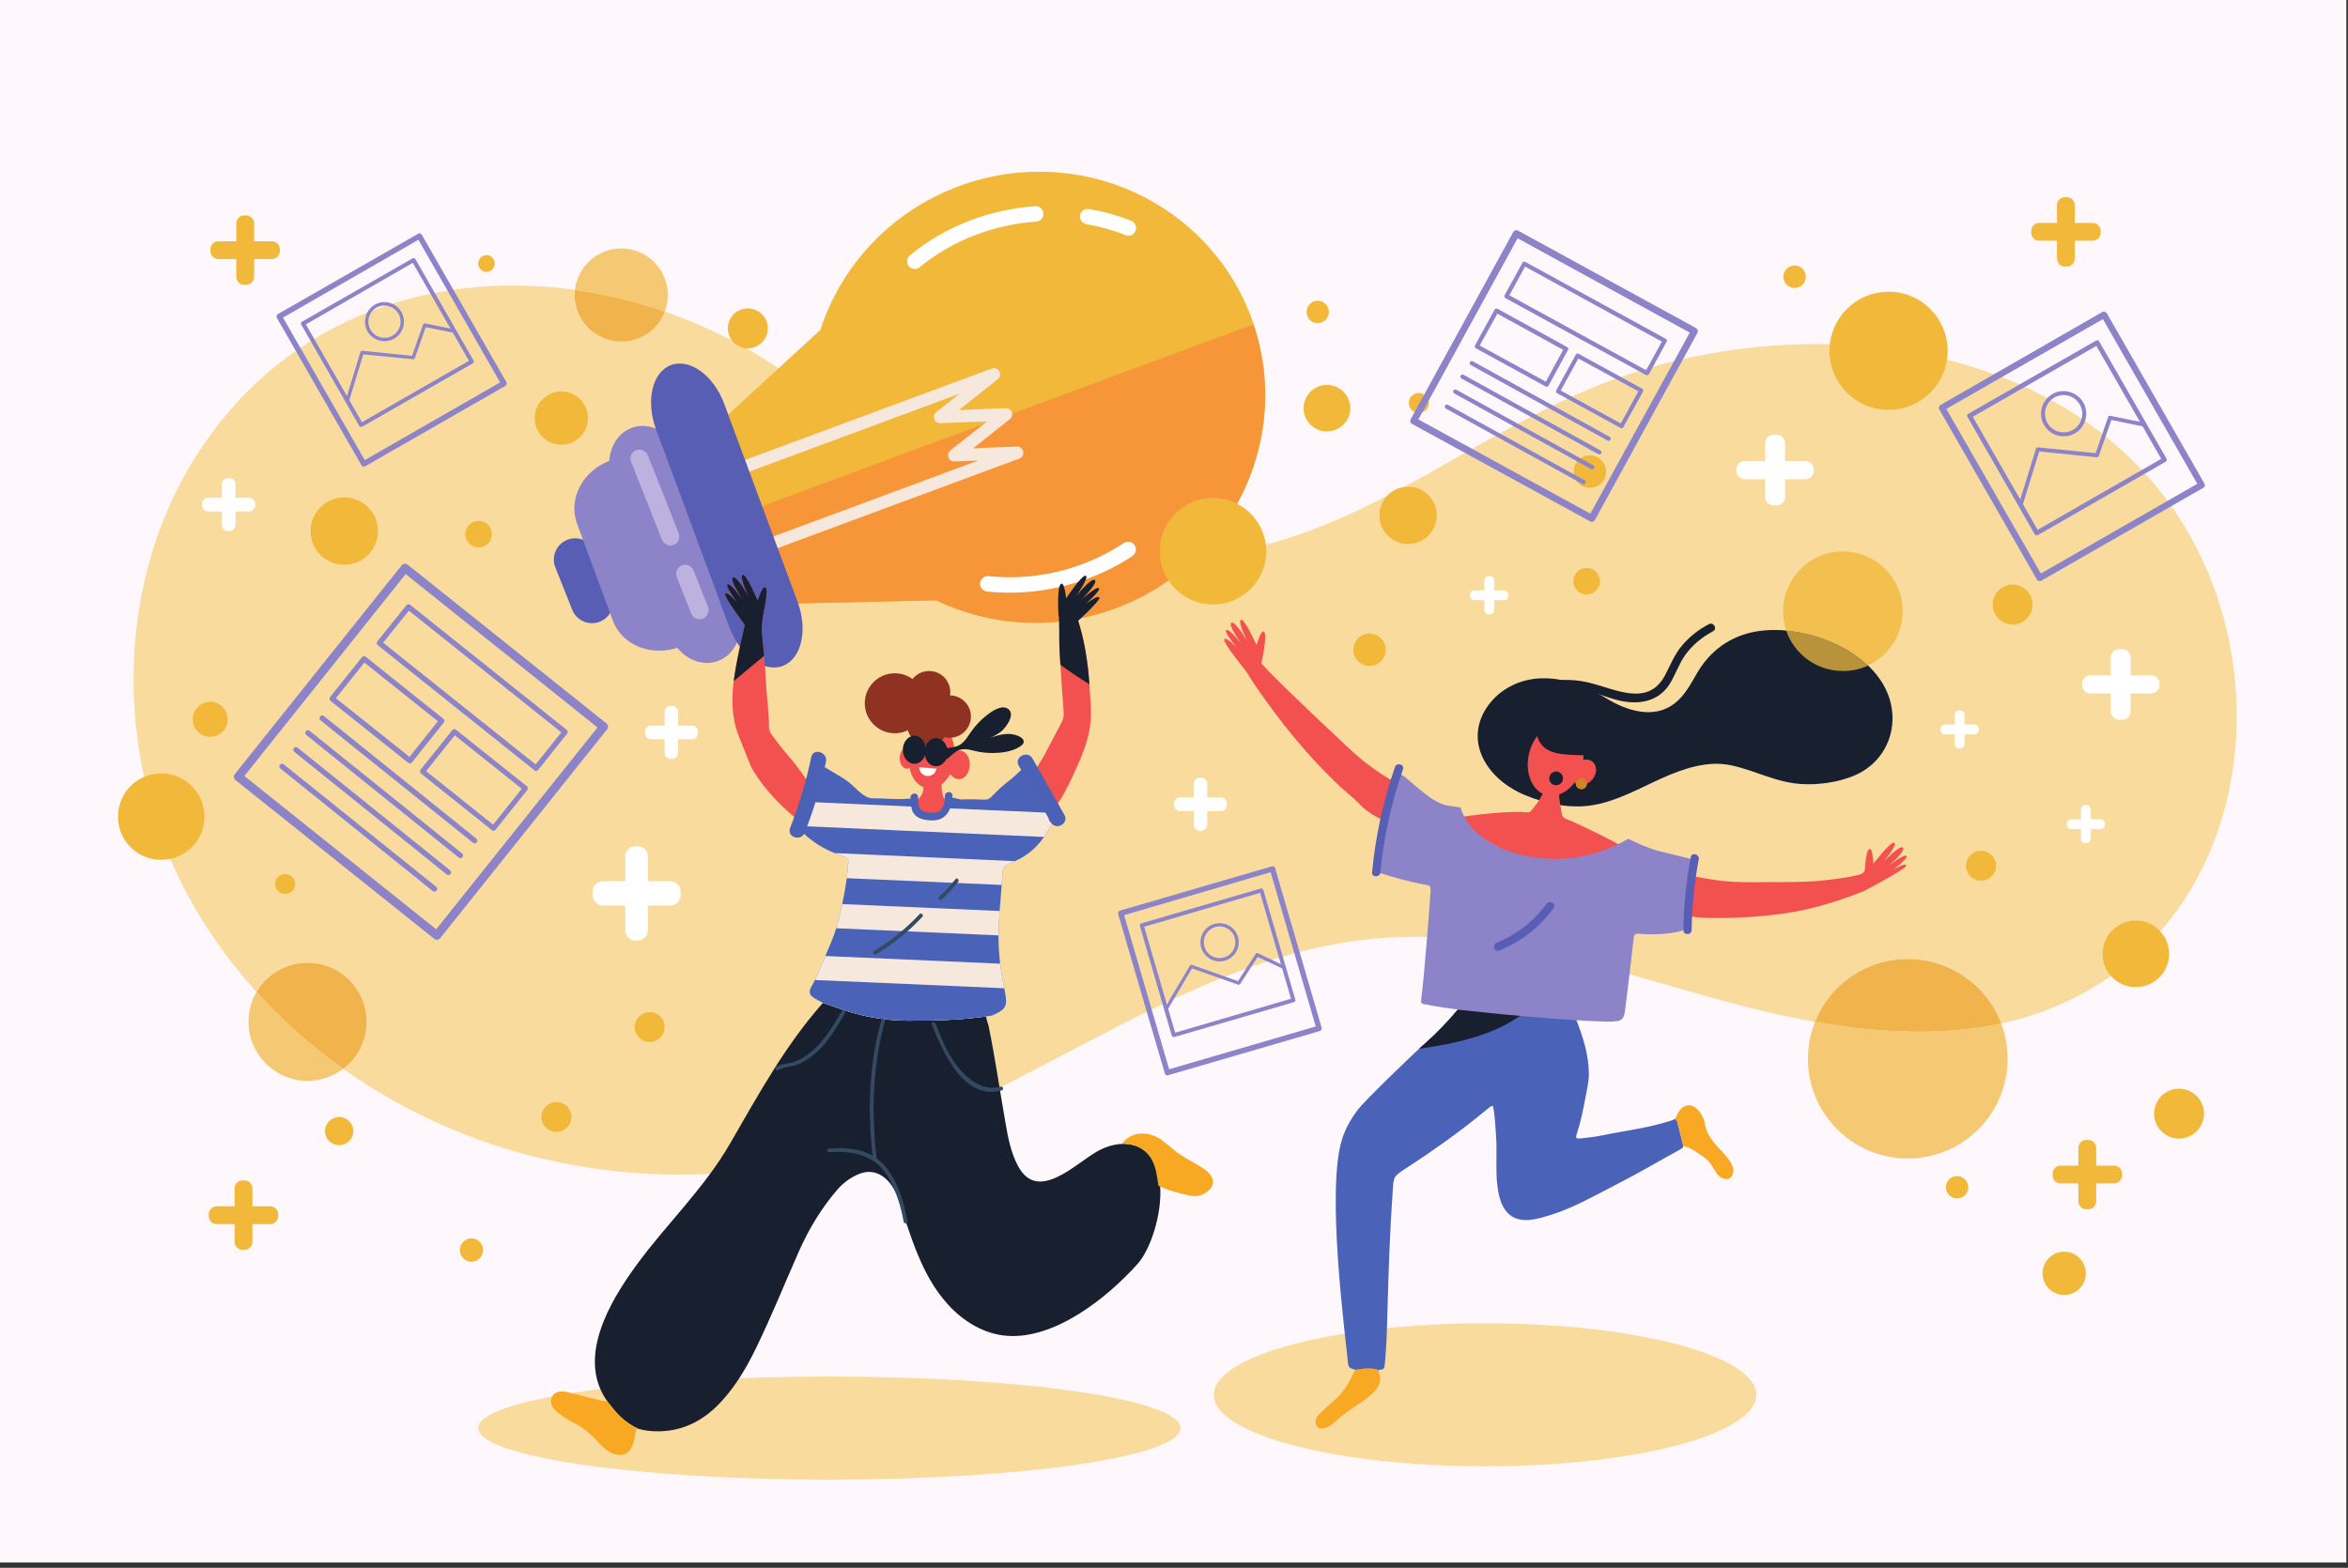<?xml version="1.0" encoding="UTF-8" standalone="no"?>
<svg
   xmlns:dc="http://purl.org/dc/elements/1.1/"
   xmlns:cc="http://creativecommons.org/ns#"
   xmlns:rdf="http://www.w3.org/1999/02/22-rdf-syntax-ns#"
   xmlns:svg="http://www.w3.org/2000/svg"
   xmlns="http://www.w3.org/2000/svg"
   id="svg325"
   height="177mm"
   width="265mm"
   version="1.0">
  <rect width="100%" height="100%" fill="#333333" stroke="none"/>
  <defs
     id="defs3">
    <pattern
       y="0"
       x="0"
       height="6"
       width="6"
       patternUnits="userSpaceOnUse"
       id="EMFhbasepattern" />
  </defs>
  <path
     id="path5"
     d="  M 0,666.715   L 1000.873,666.715   L 1000.873,0   L 0,0   z "
     style="fill:#fef8fc;fill-rule:nonzero;fill-opacity:1;stroke:none;" />
  <path
     id="path7"
     d="  M 353.757,631.355   C 271.038,631.355 203.998,621.515 203.998,609.355   C 203.998,597.196 271.038,587.356 353.757,587.356   C 436.477,587.356 503.596,597.196 503.596,609.355   C 503.596,621.515 436.477,631.355 353.757,631.355   z "
     style="fill:#f8db9d;fill-rule:nonzero;fill-opacity:1;stroke:none;" />
  <path
     id="path9"
     d="  M 633.435,625.675   C 569.596,625.675 517.756,611.995 517.756,595.196   C 517.756,578.316 569.596,564.636 633.435,564.636   C 697.355,564.636 749.194,578.316 749.194,595.196   C 749.194,611.995 697.355,625.675 633.435,625.675   z "
     style="fill:#f8db9d;fill-rule:nonzero;fill-opacity:1;stroke:none;" />
  <path
     id="path11"
     d="  M 289.918,501.196   C 263.278,501.196 236.718,497.036 211.438,488.796   C 188.319,481.276 166.239,470.157 146.399,456.077   C 152.479,451.437 156.399,444.157 156.399,435.997   C 156.399,422.077 145.119,410.797 131.199,410.797   C 121.919,410.797 113.759,415.837 109.439,423.277   C 95.519,407.917 83.839,390.717 75.039,371.917   C 48.96,316.078 50.56,247.038 83.439,194.879   C 115.279,144.479 166.079,121.839 218.798,121.839   C 227.598,121.839 236.398,122.399 245.278,123.679   C 245.198,124.399 245.118,125.119 245.118,125.919   C 245.118,136.879 254.078,145.759 265.038,145.759   C 273.518,145.759 280.798,140.479 283.598,132.959   C 303.438,139.839 322.398,149.679 339.677,162.399   L 430.477,210.478   C 446.557,230.318 474.956,237.438 501.516,237.438   C 511.836,237.438 521.836,236.398 530.716,234.558   C 586.556,223.198 631.355,184.079 683.835,163.599   C 711.675,152.799 743.194,146.799 774.714,146.799   C 834.074,146.799 893.353,167.999 927.513,217.838   C 973.673,285.278 960.553,390.237 881.913,427.197   C 872.794,431.517 863.354,434.637 853.674,436.717   C 847.594,420.637 831.994,409.197 813.754,409.197   C 795.834,409.197 780.474,420.237 774.234,435.997   C 761.354,433.757 748.634,430.717 736.155,427.357   C 692.395,415.517 648.315,399.757 603.196,399.757   C 599.036,399.757 594.876,399.917 590.636,400.157   C 508.236,405.837 440.877,467.517 361.677,490.876   C 338.397,497.756 314.158,501.196 289.918,501.196   M 658.715,289.358   C 655.115,289.358 651.595,289.918 648.155,291.118   C 643.755,292.718 639.835,295.278 636.795,298.558   C 631.035,304.798 628.395,313.358 631.915,321.998   C 635.195,329.998 642.395,335.838 650.315,339.197   C 657.275,342.077 665.195,344.077 672.955,344.077   C 675.515,344.077 678.075,343.917 680.555,343.357   C 690.475,341.437 699.435,336.318 708.715,332.158   C 715.915,328.878 724.155,325.918 732.315,325.918   C 734.475,325.918 736.715,326.158 738.795,326.638   C 749.034,328.878 757.834,333.998 768.714,334.558   C 769.594,334.638 770.554,334.638 771.514,334.638   C 777.994,334.638 784.714,333.518 790.554,331.118   C 802.074,326.478 808.714,315.118 807.034,302.718   C 806.074,295.438 802.234,289.118 796.874,283.998   C 805.594,279.918 811.674,271.038 811.674,260.798   C 811.674,246.638 800.234,235.198 786.074,235.198   C 771.994,235.198 760.554,246.638 760.554,260.798   C 760.554,263.678 761.034,266.398 761.914,269.038   C 760.234,268.878 758.554,268.798 756.954,268.798   C 752.314,268.798 747.834,269.438 743.914,270.718   C 735.275,273.518 728.635,279.198 723.995,287.038   C 721.275,291.678 718.715,296.718 714.395,300.078   C 710.955,302.798 707.035,303.838 703.035,303.838   C 696.715,303.838 690.235,301.118 684.875,297.758   C 677.195,293.038 667.915,289.358 658.715,289.358   z "
     style="fill:#f8db9d;fill-rule:nonzero;fill-opacity:1;stroke:none;" />
  <path
     id="path13"
     d="  M 413.677,326.558   C 413.517,329.918 411.357,332.638 408.877,332.478   C 406.317,332.398 404.397,329.518 404.557,326.158   C 404.717,322.798 406.877,320.158 409.437,320.238   C 411.917,320.398 413.837,323.198 413.677,326.558   z "
     style="fill:#f2514f;fill-rule:nonzero;fill-opacity:1;stroke:none;" />
  <path
     id="path15"
     d="  M 636.795,298.558   C 631.035,304.798 628.395,313.358 631.915,321.998   C 635.195,329.998 642.395,335.838 650.315,339.197   C 659.595,343.117 670.635,345.357 680.555,343.357   C 690.475,341.437 699.435,336.318 708.715,332.158   C 717.915,327.998 728.635,324.318 738.795,326.638   C 749.034,328.878 757.834,333.998 768.714,334.558   C 775.914,334.958 783.834,333.838 790.554,331.118   C 802.074,326.478 808.714,315.118 807.034,302.718   C 803.594,277.198 765.834,263.518 743.914,270.718   C 735.275,273.518 728.635,279.198 723.995,287.038   C 721.275,291.678 718.715,296.718 714.395,300.078   C 705.435,307.118 693.595,303.198 684.875,297.758   C 674.235,291.198 660.475,286.798 648.155,291.118   C 643.755,292.718 639.835,295.278 636.795,298.558   z "
     style="fill:#181f2e;fill-rule:nonzero;fill-opacity:1;stroke:none;" />
  <path
     id="path17"
     d="  M 657.995,338.637   C 657.995,338.797 657.915,338.957 657.835,339.117   C 656.635,341.517 655.035,343.677 653.275,345.757   C 652.555,346.717 651.675,346.717 650.635,346.557   C 644.235,345.917 627.355,347.757 621.115,348.957   C 625.995,355.757 647.915,366.717 655.995,368.157   C 672.235,370.957 686.635,366.237 695.435,363.037   C 691.115,360.317 673.275,351.357 668.475,349.597   C 667.115,349.117 666.315,348.397 666.155,346.957   C 665.915,345.197 665.515,343.437 665.275,341.677   C 665.115,340.317 665.035,339.517 665.195,338.957   C 667.515,338.077 669.755,336.398 671.515,334.078   L 671.755,333.838   L 671.835,333.918   C 673.835,335.678 677.195,335.038 679.275,332.558   C 681.355,330.078 681.355,326.718 679.355,325.038   C 678.235,324.078 676.795,323.918 675.355,324.238   C 676.235,316.878 672.955,310.398 667.435,308.958   C 661.195,307.358 654.395,312.878 652.315,321.278   C 650.395,328.798 652.955,336.158 657.995,338.637   z "
     style="fill:#f2514f;fill-rule:nonzero;fill-opacity:1;stroke:none;" />
  <path
     id="path19"
     d="  M 578.076,584.476   C 581.436,583.996 584.716,583.436 588.076,584.556   C 588.076,584.876 588.076,585.276 588.156,585.596   C 589.516,589.036 588.316,591.676 585.916,594.076   C 584.396,595.516 582.876,596.876 581.116,597.996   C 577.036,600.716 572.876,603.436 569.276,606.875   C 568.076,607.995 566.556,608.955 564.876,609.355   C 563.836,609.675 562.716,609.675 561.916,608.715   C 561.116,607.755 560.956,606.636 561.356,605.436   C 561.756,604.396 562.476,603.596 563.276,602.876   C 565.276,601.036 567.196,599.116 569.276,597.436   C 573.436,593.916 575.836,589.196 578.076,584.476   z "
     style="fill:#f9a823;fill-rule:nonzero;fill-opacity:1;stroke:none;" />
  <path
     id="path21"
     d="  M 578.076,584.476   C 575.436,583.676 575.196,583.436 574.956,581.116   C 573.916,569.916 565.596,507.836 572.476,486.076   C 573.996,481.276 576.476,477.036 579.516,473.116   C 582.636,469.197 602.556,449.837 608.155,444.957   C 613.035,440.637 617.595,435.837 621.835,430.797   C 622.715,430.797 623.595,430.797 624.555,430.877   C 629.035,431.197 633.435,431.757 637.915,431.917   C 648.955,432.317 659.835,433.677 670.715,434.557   C 671.275,434.557 671.755,434.797 672.315,434.957   C 675.275,442.477 677.755,450.157 677.755,458.397   C 677.755,461.757 676.875,465.037 676.315,468.237   C 675.355,473.436 674.315,478.636 672.635,483.676   C 671.995,485.596 672.235,485.916 674.315,485.756   C 677.355,485.356 680.395,485.116 683.355,484.476   C 692.955,482.476 702.715,481.356 712.075,478.396   C 712.955,478.076 713.835,477.916 714.555,477.356   C 715.275,477.916 715.515,478.636 715.675,479.436   C 716.475,482.636 717.275,485.836 718.075,489.036   C 717.915,489.756 717.355,490.076 716.795,490.396   C 707.755,495.356 698.875,500.636 689.595,505.356   C 680.555,509.996 671.595,515.196 661.755,518.316   C 657.035,519.756 651.435,521.676 646.555,519.836   C 636.155,515.836 638.715,496.556 638.315,487.756   C 638.155,483.836 637.515,473.116 636.715,471.757   C 635.595,472.156 634.875,472.957 633.995,473.596   C 623.115,482.636 611.595,490.796 599.756,498.476   C 594.476,501.996 594.476,501.916 594.076,508.236   C 592.876,525.276 592.316,542.316 591.836,559.436   C 591.676,566.956 591.436,574.556 590.716,582.076   C 590.476,584.236 590.396,584.236 588.076,584.556   C 584.716,583.436 581.436,583.996 578.076,584.476   z "
     style="fill:#4a63b8;fill-rule:nonzero;fill-opacity:1;stroke:none;" />
  <path
     id="path23"
     d="  M 649.435,432.637   C 645.595,432.317 641.755,432.077 637.915,431.917   C 633.435,431.757 629.035,431.197 624.555,430.877   C 623.595,430.797 622.715,430.797 621.835,430.797   C 617.595,435.837 613.035,440.637 608.155,444.957   C 607.436,445.597 606.476,446.477 605.276,447.517   C 621.195,445.197 637.435,441.757 649.435,432.637   z "
     style="fill:#181f2e;fill-rule:nonzero;fill-opacity:1;stroke:none;" />
  <path
     id="path25"
     d="  M 721.515,366.797   C 721.195,366.557 720.795,366.397 720.395,366.237   C 719.675,366.077 718.955,365.917 718.315,365.757   C 714.795,364.877 711.355,364.077 707.835,363.197   C 703.195,361.997 698.875,359.997 694.555,357.917   L 694.395,357.997   C 680.875,365.837 665.515,368.397 650.235,365.037   C 638.715,362.557 626.555,356.077 622.955,344.477   L 622.795,344.477   C 621.835,344.397 620.795,344.157 619.835,344.077   C 616.075,343.837 612.795,342.237 609.755,340.077   C 606.236,337.517 603.036,334.718 599.756,331.918   C 596.956,329.518 595.596,329.918 594.156,333.278   C 592.556,338.717 591.036,344.237 589.516,349.677   C 589.516,351.037 586.716,363.517 586.236,368.557   C 585.996,371.277 586.316,371.837 588.956,372.637   C 595.276,374.557 601.596,376.397 608.076,377.517   C 610.155,377.917 610.155,377.917 610.235,380.077   C 610.315,380.957 607.515,416.877 606.316,425.757   C 605.996,428.157 606.076,428.397 608.555,428.637   C 623.035,431.997 685.755,436.877 688.875,435.757   C 691.435,435.757 692.635,434.637 693.035,432.157   C 693.595,428.397 696.795,401.517 696.875,400.157   C 696.955,398.957 697.515,398.317 698.795,398.397   C 703.835,399.037 717.355,398.637 719.435,395.837   C 719.275,386.157 720.075,376.477 721.515,366.797   z "
     style="fill:#8d83c9;fill-rule:nonzero;fill-opacity:1;stroke:none;" />
  <path
     id="path27"
     d="  M 580.636,323.918   C 576.236,320.238 572.076,316.158 567.916,312.238   C 560.316,305.198 537.036,283.038 537.356,281.998   C 533.596,283.278 534.716,284.158 531.036,285.518   C 532.316,287.518 533.516,289.598 534.796,291.598   C 545.836,307.758 557.996,322.958 572.396,336.318   C 574.956,338.637 577.676,340.717 579.996,343.197   C 582.796,345.997 585.916,348.157 589.516,349.677   C 591.036,344.237 592.556,338.717 594.156,333.278   C 589.356,330.478 584.876,327.438 580.636,323.918   z "
     style="fill:#f2514f;fill-rule:nonzero;fill-opacity:1;stroke:none;" />
  <path
     id="path29"
     d="  M 795.754,370.877   C 795.114,372.317 794.234,373.037 792.634,373.357   C 787.194,374.637 781.674,375.277 776.154,375.837   C 768.314,376.557 760.474,376.317 752.634,376.397   C 745.914,376.477 739.195,376.557 732.475,375.597   C 728.795,375.117 725.195,374.397 721.515,373.757   C 720.795,379.357 719.995,384.877 720.315,390.477   C 720.395,392.157 744.794,392.477 764.154,389.277   C 774.714,387.517 784.794,384.237 795.034,380.237   C 796.714,377.837 797.674,374.637 795.754,370.877   z "
     style="fill:#f2514f;fill-rule:nonzero;fill-opacity:1;stroke:none;" />
  <path
     id="path31"
     d="  M 718.075,489.036   C 717.275,485.836 716.475,482.636 715.675,479.436   C 715.515,478.636 715.275,477.916 714.555,477.356   C 715.115,476.316 715.595,475.116 716.315,474.076   C 718.555,470.877 721.915,470.797 724.475,473.756   C 725.755,475.276 726.795,477.036 727.115,478.956   C 727.835,483.996 730.955,487.516 734.235,491.036   C 735.755,492.636 737.275,494.316 738.395,496.236   C 739.195,497.596 739.595,499.036 739.195,500.636   C 738.715,502.636 737.355,503.516 735.435,502.956   C 734.235,502.636 733.275,501.996 732.555,501.036   C 731.915,500.076 731.195,499.116 730.635,498.076   C 729.675,496.236 728.235,494.716 726.555,493.596   C 723.835,491.836 721.435,489.596 718.075,489.036   z "
     style="fill:#f9a823;fill-rule:nonzero;fill-opacity:1;stroke:none;" />
  <path
     id="path33"
     d="  M 721.195,365.757   C 719.275,375.997 718.235,386.397 718.075,396.877   C 717.995,399.117 721.515,399.117 721.595,396.877   C 721.755,386.717 722.715,376.637 724.635,366.637   C 725.035,364.477 721.595,363.517 721.195,365.757   z "
     style="fill:#585eb4;fill-rule:nonzero;fill-opacity:1;stroke:none;" />
  <path
     id="path35"
     d="  M 595.036,327.278   C 589.996,341.837 586.716,356.877 585.276,372.237   C 585.036,374.477 588.636,374.477 588.796,372.237   C 590.236,357.197 593.516,342.477 598.476,328.238   C 599.196,326.078 595.756,325.198 595.036,327.278   z "
     style="fill:#585eb4;fill-rule:nonzero;fill-opacity:1;stroke:none;" />
  <path
     id="path37"
     d="  M 522.236,272.718   C 523.196,271.678 527.516,276.318 527.516,276.318   C 527.516,276.318 522.316,269.838 522.956,268.958   C 523.916,267.518 529.676,274.878 529.676,274.878   C 529.676,274.878 523.596,266.638 525.276,265.758   C 526.956,264.798 532.076,273.678 532.076,273.678   C 532.076,273.678 527.756,265.038 529.356,264.478   C 530.956,263.918 535.996,275.278 535.996,275.278   C 535.996,275.278 537.676,269.198 538.956,269.438   C 541.036,269.838 538.076,282.878 538.076,282.878   L 531.916,286.878   C 531.916,286.878 521.196,273.758 522.236,272.718   z "
     style="fill:#f2514f;fill-rule:nonzero;fill-opacity:1;stroke:none;" />
  <path
     id="path39"
     d="  M 813.114,369.197   C 812.394,367.917 807.194,371.517 807.194,371.517   C 807.194,371.517 813.674,366.397 813.354,365.357   C 812.714,363.757 805.354,369.677 805.354,369.677   C 805.354,369.677 813.194,363.037 811.754,361.677   C 810.314,360.397 803.354,367.837 803.354,367.837   C 803.354,367.837 809.514,360.477 808.074,359.597   C 806.714,358.637 799.114,368.557 799.114,368.557   C 799.114,368.557 798.874,362.237 797.594,362.237   C 795.434,362.157 795.354,375.517 795.354,375.517   L 795.034,380.237   C 795.034,380.237 813.834,370.477 813.114,369.197   z "
     style="fill:#f2514f;fill-rule:nonzero;fill-opacity:1;stroke:none;" />
  <path
     id="path41"
     d="  M 676.955,334.638   C 676.795,335.998 675.595,336.957 674.315,336.798   C 672.955,336.638 671.995,335.438 672.155,334.078   C 672.315,332.798 673.515,331.838 674.875,331.998   C 676.155,332.158 677.115,333.358 676.955,334.638   z "
     style="fill:#d08424;fill-rule:nonzero;fill-opacity:1;stroke:none;" />
  <path
     id="path43"
     d="  M 655.275,309.918   C 655.035,313.038 655.995,316.238 658.235,318.478   C 661.275,321.438 665.915,321.838 670.235,322.078   C 677.355,322.478 685.035,322.558 691.115,318.718   C 692.315,317.998 693.435,317.038 693.835,315.678   C 694.315,314.078 693.595,312.398 692.555,311.198   C 690.235,308.398 686.555,307.118 683.035,306.158   C 677.275,304.558 671.435,303.438 665.515,302.718   C 659.195,301.918 655.915,302.398 655.275,309.918   z "
     style="fill:#181f2e;fill-rule:nonzero;fill-opacity:1;stroke:none;" />
  <path
     id="path45"
     d="  M 643.355,318.718   C 641.195,308.078 648.875,298.238 658.715,295.118   C 663.995,293.438 669.675,293.278 675.115,294.318   C 680.315,295.278 685.115,297.518 690.235,298.798   C 698.635,300.878 707.355,299.598 712.235,291.838   C 714.715,287.838 716.155,283.278 718.875,279.438   C 721.995,275.118 726.075,271.838 730.715,269.358   C 732.715,268.318 730.955,265.278 728.955,266.318   C 724.555,268.638 720.635,271.678 717.435,275.518   C 714.235,279.358 712.555,283.758 710.235,288.158   C 702.955,301.838 688.955,293.918 677.755,291.278   C 668.155,288.958 657.275,289.918 649.195,296.078   C 641.995,301.598 638.155,310.718 639.915,319.678   C 640.315,321.918 643.755,320.958 643.355,318.718   z "
     style="fill:#181f2e;fill-rule:nonzero;fill-opacity:1;stroke:none;" />
  <path
     id="path47"
     d="  M 659.675,385.677   C 654.315,393.117 646.955,398.797 638.475,402.237   C 636.395,403.037 637.275,406.477 639.435,405.597   C 648.875,401.837 656.715,395.677 662.715,387.437   C 664.075,385.597 660.955,383.837 659.675,385.677   z "
     style="fill:#585eb4;fill-rule:nonzero;fill-opacity:1;stroke:none;" />
  <path
     id="path49"
     d="  M 666.715,332.318   C 666.635,333.918 665.275,335.118 663.675,335.038   C 661.995,335.038 660.795,333.598 660.875,331.998   C 660.955,330.398 662.315,329.118 663.915,329.198   C 665.515,329.278 666.795,330.638 666.715,332.318   z "
     style="fill:#181f2e;fill-rule:nonzero;fill-opacity:1;stroke:none;" />
  <path
     id="path51"
     d="  M 244.078,260.158   L 236.878,242.078   C 235.038,237.438 237.358,232.158 241.998,230.318   C 246.558,228.478 251.918,230.718 253.678,235.358   L 260.958,253.518   C 262.798,258.158 260.478,263.438 255.838,265.278   C 251.198,267.118 245.918,264.798 244.078,260.158   z "
     style="fill:#585eb4;fill-rule:nonzero;fill-opacity:1;stroke:none;" />
  <path
     id="path53"
     d="  M 475.756,259.598   C 526.236,240.878 552.236,185.439 533.836,135.679   C 515.436,85.919 459.517,60.72 409.037,79.439   C 379.757,90.319 358.797,113.519 349.917,140.799   L 283.998,201.359   L 301.758,258.318   L 399.357,256.158   C 422.397,267.198 449.757,269.198 475.756,259.598   z "
     style="fill:#f2b83a;fill-rule:nonzero;fill-opacity:1;stroke:none;" />
  <path
     id="path55"
     d="  M 534.636,138.399   C 451.997,168.959 374.077,197.839 292.318,228.078   L 301.758,258.318   L 399.357,256.158   C 422.397,267.198 449.757,269.198 475.756,259.598   C 525.356,241.278 551.196,187.439 534.636,138.399   z "
     style="fill:#f79638;fill-rule:nonzero;fill-opacity:1;stroke:none;" />
  <path
     id="path57"
     d="  M 313.598,239.198   C 313.278,238.878 313.038,238.478 312.798,238.078   C 312.318,236.638 313.038,235.118 314.398,234.638   L 417.357,196.479   L 407.197,196.879   C 405.997,196.959 404.957,196.239 404.557,195.199   C 404.157,194.079 404.557,192.879 405.437,192.159   L 421.037,179.839   L 401.117,180.559   C 399.997,180.639 398.957,179.919 398.557,178.879   C 398.157,177.759 398.477,176.559 399.357,175.839   L 409.277,167.999   L 308.478,205.358   C 307.118,205.838 305.598,205.198 305.118,203.758   C 304.558,202.399 305.278,200.879 306.638,200.399   L 423.037,157.279   C 424.317,156.799 425.677,157.359 426.317,158.479   C 426.957,159.599 426.637,161.039 425.597,161.839   L 409.037,174.959   L 428.957,174.159   C 430.157,174.159 431.197,174.879 431.597,175.919   C 431.997,176.959 431.597,178.239 430.717,178.879   L 415.117,191.279   L 433.757,190.559   C 435.117,190.479 436.237,191.439 436.477,192.719   C 436.717,193.919 436.077,195.199 434.797,195.679   L 316.238,239.598   C 315.358,239.918 314.318,239.758 313.598,239.198   z "
     style="fill:#f6e8dc;fill-rule:nonzero;fill-opacity:1;stroke:none;" />
  <path
     id="path59"
     d="  M 289.838,276.078   C 278.078,280.398 265.358,275.438 261.438,264.878   L 246.158,223.438   C 242.238,212.878 248.558,200.799 260.318,196.479   C 272.078,192.079 284.798,197.119 288.718,207.678   L 304.078,249.038   C 307.998,259.598 301.598,271.678 289.838,276.078   z "
     style="fill:#8d83c9;fill-rule:nonzero;fill-opacity:1;stroke:none;" />
  <path
     id="path61"
     d="  M 306.318,281.998   C 298.238,285.038 288.878,279.758 285.438,270.398   L 261.198,205.038   C 257.678,195.599 261.438,185.519 269.438,182.559   C 277.518,179.599 286.878,184.799 290.318,194.239   L 314.558,259.598   C 317.998,269.038 314.318,279.038 306.318,281.998   z "
     style="fill:#8d83c9;fill-rule:nonzero;fill-opacity:1;stroke:none;" />
  <path
     id="path63"
     d="  M 282.398,230.398   L 269.198,197.039   C 268.398,195.119 269.358,192.879 271.358,192.079   C 273.278,191.359 275.518,192.319 276.318,194.239   L 289.518,227.518   C 290.318,229.518 289.358,231.758 287.358,232.478   C 285.438,233.278 283.198,232.318 282.398,230.398   z "
     style="fill:#bdb2df;fill-rule:nonzero;fill-opacity:1;stroke:none;" />
  <path
     id="path65"
     d="  M 294.878,261.838   L 288.718,246.238   C 287.918,244.238 288.878,241.998 290.878,241.198   C 292.798,240.478 295.038,241.438 295.838,243.358   L 301.998,258.958   C 302.798,260.958 301.838,263.198 299.838,263.998   C 297.918,264.718 295.678,263.758 294.878,261.838   z "
     style="fill:#bdb2df;fill-rule:nonzero;fill-opacity:1;stroke:none;" />
  <path
     id="path67"
     d="  M 333.838,284.158   C 325.758,287.118 315.598,279.758 311.118,267.598   L 279.838,183.199   C 275.358,171.039 278.238,158.719 286.238,155.759   C 294.318,152.799 304.478,160.239 308.958,172.399   L 340.237,256.798   C 344.717,268.958 341.837,281.198 333.838,284.158   z "
     style="fill:#585eb4;fill-rule:nonzero;fill-opacity:1;stroke:none;" />
  <path
     id="path69"
     d="  M 441.597,87.999   C 422.237,89.359 403.197,96.479 388.157,108.959   C 386.717,110.159 386.557,112.159 387.677,113.599   C 388.877,114.959 390.957,115.199 392.317,113.999   C 406.237,102.479 423.997,95.839 441.997,94.559   C 443.837,94.399 445.197,92.879 445.037,91.039   C 444.957,89.199 443.357,87.839 441.597,87.999   z "
     style="fill:#ffffff;fill-rule:nonzero;fill-opacity:1;stroke:none;" />
  <path
     id="path71"
     d="  M 482.556,94.239   C 476.716,91.919 470.637,90.239 464.557,89.199   C 462.717,88.879 461.037,90.079 460.717,91.839   C 460.397,93.599 461.597,95.279 463.357,95.599   C 469.117,96.639 474.716,98.159 480.076,100.319   C 481.756,101.039 483.676,100.239 484.316,98.559   C 485.036,96.879 484.236,94.959 482.556,94.239   z "
     style="fill:#ffffff;fill-rule:nonzero;fill-opacity:1;stroke:none;" />
  <path
     id="path73"
     d="  M 479.436,231.678   C 465.117,241.198 447.917,246.318 430.717,246.318   C 427.677,246.318 424.717,246.158 421.677,245.838   C 419.917,245.678 418.317,246.958 418.077,248.798   C 417.917,250.558 419.197,252.158 421.037,252.398   C 424.237,252.718 427.437,252.878 430.717,252.878   C 449.197,252.878 467.677,247.438 483.116,237.198   C 484.556,236.158 484.956,234.158 483.996,232.638   C 483.036,231.118 480.956,230.718 479.436,231.678   z "
     style="fill:#ffffff;fill-rule:nonzero;fill-opacity:1;stroke:none;" />
  <path
     id="path75"
     d="  M 540.156,235.198   C 540.156,247.758 529.916,257.918 517.436,257.918   C 504.876,257.918 494.716,247.758 494.716,235.198   C 494.716,222.718 504.876,212.478 517.436,212.478   C 529.916,212.478 540.156,222.718 540.156,235.198   z "
     style="fill:#f2b83a;fill-rule:nonzero;fill-opacity:1;stroke:none;" />
  <path
     id="path77"
     d="  M 575.996,174.159   C 575.996,179.679 571.516,184.079 565.996,184.079   C 560.556,184.079 556.076,179.679 556.076,174.159   C 556.076,168.719 560.556,164.239 565.996,164.239   C 571.516,164.239 575.996,168.719 575.996,174.159   z "
     style="fill:#f2b83a;fill-rule:nonzero;fill-opacity:1;stroke:none;" />
  <path
     id="path79"
     d="  M 209.838,227.918   C 209.838,231.038 207.278,233.598 204.158,233.598   C 201.039,233.598 198.479,231.038 198.479,227.918   C 198.479,224.798 201.039,222.238 204.158,222.238   C 207.278,222.238 209.838,224.798 209.838,227.918   z "
     style="fill:#f2b83a;fill-rule:nonzero;fill-opacity:1;stroke:none;" />
  <path
     id="path81"
     d="  M 682.475,247.998   C 682.475,251.118 679.915,253.678 676.795,253.678   C 673.675,253.678 671.115,251.118 671.115,247.998   C 671.115,244.878 673.675,242.318 676.795,242.318   C 679.915,242.318 682.475,244.878 682.475,247.998   z "
     style="fill:#f2b83a;fill-rule:nonzero;fill-opacity:1;stroke:none;" />
  <path
     id="path83"
     d="  M 796.874,283.998   C 787.914,275.438 774.474,270.158 761.914,269.038   C 761.034,266.398 760.554,263.678 760.554,260.798   C 760.554,246.638 771.994,235.198 786.074,235.198   C 800.234,235.198 811.674,246.638 811.674,260.798   C 811.674,271.038 805.594,279.918 796.874,283.998   z "
     style="fill:#f3c050;fill-rule:nonzero;fill-opacity:1;stroke:none;" />
  <path
     id="path85"
     d="  M 786.074,286.318   C 774.874,286.318 765.354,279.118 761.914,269.038   C 774.474,270.158 787.914,275.438 796.874,283.998   C 793.594,285.518 789.914,286.318 786.074,286.318   z "
     style="fill:#b9933b;fill-rule:nonzero;fill-opacity:1;stroke:none;" />
  <path
     id="path87"
     d="  M 851.434,369.437   C 851.434,372.957 848.554,375.757 845.034,375.757   C 841.514,375.757 838.634,372.957 838.634,369.437   C 838.634,365.837 841.514,363.037 845.034,363.037   C 848.554,363.037 851.434,365.837 851.434,369.437   z "
     style="fill:#f2b83a;fill-rule:nonzero;fill-opacity:1;stroke:none;" />
  <path
     id="path89"
     d="  M 867.034,257.918   C 867.034,262.638 863.194,266.478 858.554,266.478   C 853.834,266.478 849.994,262.638 849.994,257.918   C 849.994,253.278 853.834,249.438 858.554,249.438   C 863.194,249.438 867.034,253.278 867.034,257.918   z "
     style="fill:#f2b83a;fill-rule:nonzero;fill-opacity:1;stroke:none;" />
  <path
     id="path91"
     d="  M 600.636,207.678   C 607.356,207.678 612.875,213.118 612.875,219.918   C 612.875,226.638 607.356,232.158 600.636,232.158   C 593.836,232.158 588.396,226.638 588.396,219.918   C 588.396,213.118 593.836,207.678 600.636,207.678   z "
     style="fill:#f2b83a;fill-rule:nonzero;fill-opacity:1;stroke:none;" />
  <path
     id="path93"
     d="  M 283.598,132.959   C 271.038,128.639 258.158,125.519 245.278,123.679   C 246.398,113.759 254.798,105.999 265.038,105.999   C 275.998,105.999 284.878,114.959 284.878,125.919   C 284.878,128.399 284.478,130.799 283.598,132.959   z "
     style="fill:#f5c974;fill-rule:nonzero;fill-opacity:1;stroke:none;" />
  <path
     id="path95"
     d="  M 265.038,145.759   C 254.078,145.759 245.118,136.879 245.118,125.919   C 245.118,125.119 245.198,124.399 245.278,123.679   C 258.158,125.519 271.038,128.639 283.598,132.959   C 280.798,140.479 273.518,145.759 265.038,145.759   z "
     style="fill:#f1b34b;fill-rule:nonzero;fill-opacity:1;stroke:none;" />
  <path
     id="path97"
     d="  M 87.199,348.477   C 87.199,358.637 78.959,366.877 68.719,366.877   C 58.56,366.877 50.32,358.637 50.32,348.477   C 50.32,338.237 58.56,329.998 68.719,329.998   C 78.959,329.998 87.199,338.237 87.199,348.477   z "
     style="fill:#f2b83a;fill-rule:nonzero;fill-opacity:1;stroke:none;" />
  <path
     id="path99"
     d="  M 327.518,140.079   C 327.518,144.799 323.678,148.639 318.958,148.639   C 314.238,148.639 310.478,144.799 310.478,140.079   C 310.478,135.359 314.238,131.599 318.958,131.599   C 323.678,131.599 327.518,135.359 327.518,140.079   z "
     style="fill:#f2b83a;fill-rule:nonzero;fill-opacity:1;stroke:none;" />
  <path
     id="path101"
     d="  M 211.038,112.399   C 211.038,114.399 209.518,115.999 207.518,115.999   C 205.598,115.999 203.998,114.399 203.998,112.399   C 203.998,110.479 205.598,108.879 207.518,108.879   C 209.518,108.879 211.038,110.479 211.038,112.399   z "
     style="fill:#f2b83a;fill-rule:nonzero;fill-opacity:1;stroke:none;" />
  <path
     id="path103"
     d="  M 250.798,178.399   C 250.798,184.719 245.758,189.759 239.438,189.759   C 233.198,189.759 228.078,184.719 228.078,178.399   C 228.078,172.159 233.198,167.039 239.438,167.039   C 245.758,167.039 250.798,172.159 250.798,178.399   z "
     style="fill:#f2b83a;fill-rule:nonzero;fill-opacity:1;stroke:none;" />
  <path
     id="path105"
     d="  M 161.199,226.638   C 161.199,234.558 154.799,240.958 146.799,240.958   C 138.879,240.958 132.479,234.558 132.479,226.638   C 132.479,218.638 138.879,212.238 146.799,212.238   C 154.799,212.238 161.199,218.638 161.199,226.638   z "
     style="fill:#f2b83a;fill-rule:nonzero;fill-opacity:1;stroke:none;" />
  <path
     id="path107"
     d="  M 97.119,306.958   C 97.119,311.038 93.759,314.398 89.679,314.398   C 85.519,314.398 82.239,311.038 82.239,306.958   C 82.239,302.798 85.519,299.438 89.679,299.438   C 93.759,299.438 97.119,302.798 97.119,306.958   z "
     style="fill:#f2b83a;fill-rule:nonzero;fill-opacity:1;stroke:none;" />
  <path
     id="path109"
     d="  M 125.919,377.197   C 125.919,379.597 123.999,381.437 121.599,381.437   C 119.279,381.437 117.359,379.597 117.359,377.197   C 117.359,374.877 119.279,372.957 121.599,372.957   C 123.999,372.957 125.919,374.877 125.919,377.197   z "
     style="fill:#f2b83a;fill-rule:nonzero;fill-opacity:1;stroke:none;" />
  <path
     id="path111"
     d="  M 685.115,201.279   C 685.115,205.038 681.995,208.158 678.155,208.158   C 674.315,208.158 671.275,205.038 671.275,201.279   C 671.275,197.439 674.315,194.319 678.155,194.319   C 681.995,194.319 685.115,197.439 685.115,201.279   z "
     style="fill:#f2b83a;fill-rule:nonzero;fill-opacity:1;stroke:none;" />
  <path
     id="path113"
     d="  M 591.116,277.278   C 591.116,281.118 587.996,284.158 584.156,284.158   C 580.316,284.158 577.276,281.118 577.276,277.278   C 577.276,273.438 580.316,270.318 584.156,270.318   C 587.996,270.318 591.116,273.438 591.116,277.278   z "
     style="fill:#f2b83a;fill-rule:nonzero;fill-opacity:1;stroke:none;" />
  <path
     id="path115"
     d="  M 609.515,171.999   C 609.515,174.319 607.596,176.239 605.196,176.239   C 602.876,176.239 600.956,174.319 600.956,171.999   C 600.956,169.599 602.876,167.679 605.196,167.679   C 607.596,167.679 609.515,169.599 609.515,171.999   z "
     style="fill:#f2b83a;fill-rule:nonzero;fill-opacity:1;stroke:none;" />
  <path
     id="path117"
     d="  M 566.876,133.119   C 566.876,135.759 564.716,137.919 562.076,137.919   C 559.436,137.919 557.356,135.759 557.356,133.119   C 557.356,130.479 559.436,128.319 562.076,128.319   C 564.716,128.319 566.876,130.479 566.876,133.119   z "
     style="fill:#f2b83a;fill-rule:nonzero;fill-opacity:1;stroke:none;" />
  <path
     id="path119"
     d="  M 770.314,118.079   C 770.314,120.719 768.154,122.879 765.514,122.879   C 762.874,122.879 760.714,120.719 760.714,118.079   C 760.714,115.439 762.874,113.279 765.514,113.279   C 768.154,113.279 770.314,115.439 770.314,118.079   z "
     style="fill:#f2b83a;fill-rule:nonzero;fill-opacity:1;stroke:none;" />
  <path
     id="path121"
     d="  M 839.594,506.636   C 839.594,509.276 837.514,511.356 834.794,511.356   C 832.154,511.356 830.074,509.276 830.074,506.636   C 830.074,503.916 832.154,501.836 834.794,501.836   C 837.514,501.836 839.594,503.916 839.594,506.636   z "
     style="fill:#f2b83a;fill-rule:nonzero;fill-opacity:1;stroke:none;" />
  <path
     id="path123"
     d="  M 464.877,294.798   C 464.317,284.078 462.797,273.438 459.357,263.198   C 456.797,263.038 454.157,262.798 451.597,262.478   C 451.837,264.478 451.837,266.478 451.837,268.478   C 451.837,272.078 451.837,275.678 452.077,279.278   C 452.557,287.598 453.117,295.918 453.757,304.318   C 453.837,305.678 453.517,306.958 452.877,308.158   C 449.517,314.238 446.717,320.558 442.957,326.398   C 442.237,327.438 441.837,328.638 441.277,329.758   C 441.277,329.998 441.277,330.318 441.357,330.558   C 443.837,335.278 446.397,339.917 448.397,344.877   C 448.477,344.957 448.637,345.117 448.797,345.197   C 451.197,343.357 452.637,340.797 454.077,338.158   C 456.477,333.758 458.557,329.118 460.557,324.558   C 462.717,319.438 464.477,314.318 465.117,308.798   C 465.677,304.078 465.197,299.438 464.877,294.798   z "
     style="fill:#f2514f;fill-rule:nonzero;fill-opacity:1;stroke:none;" />
  <path
     id="path125"
     d="  M 452.077,279.278   C 452.157,280.718 452.237,282.158 452.317,283.598   C 456.317,286.638 460.477,289.358 464.717,291.998   C 463.997,282.238 462.557,272.558 459.357,263.198   C 456.797,263.038 454.157,262.798 451.597,262.478   C 451.837,264.478 451.837,266.478 451.837,268.478   C 451.837,272.078 451.837,275.678 452.077,279.278   z "
     style="fill:#181f2e;fill-rule:nonzero;fill-opacity:1;stroke:none;" />
  <path
     id="path127"
     d="  M 494.876,505.916   C 494.396,498.156 490.796,489.916 482.236,488.316   C 477.596,487.516 472.637,488.796 468.477,491.036   C 458.797,496.316 442.717,513.596 434.157,497.356   C 431.197,491.756 429.917,485.116 428.877,478.956   C 426.477,465.197 424.477,451.357 421.677,437.677   C 421.277,436.397 420.877,435.037 420.557,433.677   C 409.437,435.277 398.237,435.517 386.957,435.517   C 376.477,435.437 366.237,433.437 356.397,429.757   C 354.637,429.117 352.797,428.557 351.037,427.917   C 334.878,446.157 323.518,467.037 311.438,487.916   C 300.478,506.956 284.398,522.156 271.518,539.756   C 260.158,555.356 245.838,579.276 259.038,597.916   C 260.878,600.236 262.638,602.636 264.798,604.636   C 267.038,606.716 269.518,608.395 272.318,609.675   C 273.598,609.995 274.958,610.315 276.238,610.475   C 289.598,611.995 300.238,606.636 308.718,596.876   C 314.158,590.716 318.398,583.516 322.078,576.076   C 328.878,562.236 334.558,547.996 340.797,533.916   C 345.037,524.396 350.317,515.596 357.117,507.676   C 359.517,504.956 362.157,502.876 365.437,501.356   C 373.837,497.276 380.237,503.356 382.957,511.036   C 388.477,526.956 392.717,543.756 404.317,556.556   C 410.877,563.836 419.837,569.276 429.677,569.996   C 450.157,571.436 472.397,553.676 485.276,539.276   C 490.796,533.036 495.756,518.076 494.876,505.916   z "
     style="fill:#181f2e;fill-rule:nonzero;fill-opacity:1;stroke:none;" />
  <path
     id="path129"
     d="  M 436.397,328.078   C 436.157,328.318 435.837,328.558 435.517,328.798   C 434.157,329.998 432.877,331.278 431.437,332.318   C 428.237,334.718 425.357,337.358 422.637,340.237   C 421.837,341.037 421.037,341.197 419.997,341.197   C 416.797,341.117 413.597,340.957 410.317,341.117   C 408.557,341.197 405.757,339.357 404.637,341.277   C 404.477,341.437 404.957,343.037 404.637,343.117   C 404.157,347.437 400.877,350.157 396.557,349.917   C 392.557,349.757 389.997,346.637 390.077,341.997   C 389.517,340.797 388.557,340.717 387.357,340.797   C 382.317,341.277 377.357,340.557 372.317,340.637   C 369.117,340.717 366.077,337.358 363.917,335.358   C 359.517,331.278 355.277,329.998 350.557,326.318   C 350.077,325.918 349.677,325.358 348.797,325.598   C 347.837,328.638 346.957,331.678 345.997,334.798   C 344.717,340.237 343.357,345.757 341.997,351.197   C 341.197,353.597 342.317,355.357 344.077,356.797   C 344.877,357.437 345.597,358.077 346.397,358.637   C 350.557,361.757 355.197,363.917 360.077,365.517   C 361.597,365.997 361.997,366.717 361.837,368.237   C 361.437,372.477 360.957,376.637 360.237,380.797   C 358.877,388.157 357.357,395.437 354.397,402.397   C 351.677,408.637 349.357,415.037 346.077,421.037   C 344.797,423.357 345.277,424.637 347.517,425.997   C 348.637,426.717 349.837,427.277 351.037,427.917   C 352.797,428.557 354.637,429.117 356.397,429.757   C 366.237,433.437 376.477,435.437 386.957,435.517   C 399.037,435.517 411.117,435.277 423.037,433.357   C 429.357,430.637 429.917,429.357 428.557,422.557   C 426.957,414.717 425.837,406.797 425.917,398.797   C 426.077,390.077 427.197,381.437 427.597,372.717   C 427.677,370.477 428.557,369.357 430.557,368.557   C 433.117,367.437 435.597,366.237 437.917,364.717   C 442.717,361.357 445.837,356.637 448.717,351.757   C 449.597,350.157 450.077,348.557 449.597,347.037   C 445.597,340.477 441.117,334.158 436.397,328.078   z "
     style="fill:#d7e9f1;fill-rule:nonzero;fill-opacity:1;stroke:none;" />
  <path
     id="path131"
     d="  M 448.717,351.757   C 447.597,353.597 446.557,355.357 445.357,357.117   C 443.277,359.997 440.957,362.637 437.917,364.637   C 436.397,365.757 434.717,366.637 432.957,367.437   C 432.157,367.837 431.357,368.157 430.557,368.557   C 428.557,369.357 427.677,370.477 427.597,372.717   C 427.517,374.317 427.437,375.997 427.277,377.597   C 427.037,381.277 426.717,385.037 426.397,388.717   C 426.157,392.077 425.997,395.437 425.917,398.797   L 425.917,399.117   C 425.917,403.197 426.157,407.197 426.637,411.197   C 427.037,414.717 427.677,418.237 428.397,421.677   C 428.397,421.997 428.477,422.317 428.557,422.557   C 429.917,429.357 429.357,430.637 423.037,433.357   C 411.117,435.277 399.037,435.517 386.957,435.517   C 376.477,435.437 366.237,433.437 356.397,429.757   C 354.637,429.117 352.797,428.557 351.037,427.917   C 349.837,427.277 348.637,426.717 347.517,425.997   C 345.277,424.637 344.797,423.357 346.077,421.037   C 346.637,420.077 347.117,419.117 347.597,418.157   C 349.277,414.797 350.637,411.357 352.077,407.917   C 352.797,406.077 353.597,404.237 354.397,402.397   C 355.277,400.317 356.077,398.157 356.717,396.077   C 357.757,392.637 358.557,389.197 359.277,385.757   C 359.597,384.077 359.917,382.477 360.237,380.797   C 360.637,378.797 360.877,376.717 361.197,374.717   C 361.437,372.557 361.677,370.397 361.837,368.237   C 361.997,366.717 361.597,365.997 360.077,365.517   C 358.717,365.117 357.357,364.557 355.997,363.997   C 352.637,362.637 349.357,360.877 346.397,358.637   C 345.597,358.077 344.877,357.437 344.077,356.797   C 342.637,355.597 341.677,354.237 341.757,352.477   C 341.837,352.077 341.917,351.677 341.997,351.197   C 342.797,348.237 343.517,345.197 344.237,342.157   C 344.797,339.757 345.437,337.277 345.997,334.798   C 346.717,332.238 347.517,329.758 348.237,327.358   L 352.237,327.518   C 356.237,330.318 360.077,331.758 363.917,335.358   C 366.077,337.358 369.117,340.717 372.317,340.637   C 377.357,340.557 382.317,341.277 387.357,340.797   C 388.557,340.717 389.517,340.797 390.077,342.077   C 389.997,342.797 390.077,343.517 390.237,344.237   C 390.877,347.597 393.277,349.757 396.557,349.917   C 400.317,350.157 403.197,348.157 404.237,344.877   C 404.477,344.317 404.557,343.757 404.637,343.117   C 404.957,343.037 404.477,341.437 404.637,341.277   C 405.757,339.357 408.557,341.197 410.317,341.117   C 413.597,340.957 416.797,341.117 419.997,341.197   C 421.037,341.197 421.837,341.037 422.637,340.237   C 425.357,337.358 428.237,334.718 431.437,332.318   C 431.997,331.918 435.677,328.478 436.157,327.998   L 438.877,331.358   C 442.637,336.318 446.237,341.517 449.517,346.877   L 449.597,347.037   C 450.077,348.557 449.597,350.157 448.717,351.757   z "
     style="fill:#4a63b8;fill-rule:nonzero;fill-opacity:1;stroke:none;" />
  <path
     id="path133"
     d="  M 343.197,331.518   C 340.877,328.158 338.477,324.958 335.758,321.918   C 333.518,319.358 331.518,316.558 329.438,313.838   C 328.558,312.798 327.998,311.598 327.998,310.158   C 328.078,303.758 327.038,297.438 326.718,291.118   C 326.478,283.998 325.598,276.958 324.958,269.838   C 324.798,267.598 325.438,260.478 326.318,258.318   C 323.918,259.118 320.478,264.238 318.158,263.678   C 318.158,264.398 318.078,265.118 317.918,265.838   C 316.158,273.598 314.318,281.278 313.198,289.118   C 311.918,297.598 311.998,305.998 315.118,314.078   C 316.798,318.318 318.478,322.478 320.158,326.638   C 320.558,327.518 321.038,328.398 321.518,329.198   C 326.958,337.918 334.078,344.957 341.997,351.197   C 343.357,345.757 344.717,340.237 345.997,334.798   C 344.717,333.918 343.997,332.718 343.197,331.518   z "
     style="fill:#f2514f;fill-rule:nonzero;fill-opacity:1;stroke:none;" />
  <path
     id="path135"
     d="  M 404.637,343.117   C 404.157,347.437 400.877,350.157 396.557,349.917   C 392.557,349.757 389.997,346.637 390.077,341.997   C 392.717,340.797 394.237,337.998 393.917,335.118   C 393.837,334.398 393.357,333.998 392.877,333.598   C 391.517,332.718 390.397,331.518 389.597,330.078   C 388.717,328.478 388.317,326.558 385.837,326.158   C 384.477,325.918 384.077,324.158 384.237,322.798   C 384.317,320.958 384.957,319.438 387.037,319.038   C 388.317,319.998 389.197,319.678 389.677,318.238   C 390.077,317.038 390.797,316.478 392.077,316.638   C 392.877,316.638 393.677,316.318 394.477,316.318   C 398.157,316.318 400.637,314.638 401.917,311.198   C 401.917,311.038 402.157,311.038 402.397,310.878   C 403.917,311.678 404.397,313.118 404.637,314.638   C 404.957,316.558 405.117,318.558 405.437,320.478   C 405.917,322.958 406.637,323.358 409.197,322.718   C 411.197,323.918 411.277,325.758 410.637,327.678   C 409.997,329.438 408.717,330.478 406.717,330.318   C 405.677,330.238 405.037,330.558 404.557,331.438   C 404.237,331.918 403.917,332.238 403.517,332.718   C 402.877,333.598 401.437,333.918 401.597,335.358   C 401.757,337.438 401.837,339.517 403.117,341.277   C 403.597,341.917 404.157,342.477 404.637,343.117   z "
     style="fill:#f2514f;fill-rule:nonzero;fill-opacity:1;stroke:none;" />
  <path
     id="path137"
     d="  M 259.038,597.916   C 260.878,600.236 262.638,602.636 264.798,604.636   C 267.038,606.716 269.518,608.395 272.318,609.675   C 271.598,609.835 271.198,610.235 271.118,610.955   C 270.958,612.315 270.718,613.595 270.398,614.955   C 269.038,620.315 265.438,622.315 260.318,619.675   C 257.438,618.155 255.518,615.595 253.278,613.355   C 250.878,611.035 248.318,608.955 245.358,607.436   C 242.798,606.076 240.318,604.636 238.078,602.876   C 237.038,602.076 236.158,601.196 235.518,600.076   C 234.078,597.196 235.758,593.996 239.038,593.756   C 240.318,593.676 241.518,593.836 242.798,594.156   C 247.038,595.276 251.278,596.316 255.598,597.436   C 256.718,597.756 257.838,597.836 259.038,597.916   z "
     style="fill:#f9a823;fill-rule:nonzero;fill-opacity:1;stroke:none;" />
  <path
     id="path139"
     d="  M 494.156,505.996   C 493.836,504.076 493.596,502.076 493.196,500.156   C 491.596,492.876 487.596,488.396 479.676,488.076   C 479.356,487.996 479.036,487.916 478.636,487.836   C 481.276,484.716 484.636,483.276 488.636,483.756   C 491.116,483.996 493.516,484.956 495.596,486.476   C 497.436,487.836 499.276,489.356 501.036,490.876   C 504.236,493.516 507.996,495.276 511.516,497.436   C 512.876,498.316 514.316,499.116 515.436,500.236   C 518.236,503.196 518.076,506.156 514.876,508.556   C 512.716,510.156 510.236,510.716 507.516,510.156   C 502.956,509.116 498.396,508.076 494.156,505.996   z "
     style="fill:#f9a823;fill-rule:nonzero;fill-opacity:1;stroke:none;" />
  <path
     id="path141"
     d="  M 408.157,321.918   C 407.757,321.918 407.517,321.998 407.197,322.078   C 407.357,314.318 403.277,307.838 397.917,307.598   C 393.117,307.438 388.877,312.238 387.677,318.878   C 387.517,318.878 387.357,318.798 387.197,318.798   C 385.437,318.718 383.917,320.718 383.757,323.278   C 383.677,325.758 385.037,327.918 386.797,327.998   C 387.277,327.998 387.677,327.918 388.077,327.678   C 389.117,333.438 392.717,336.238 396.637,336.398   C 400.157,336.558 403.357,333.998 405.277,330.078   C 405.837,331.038 406.717,331.598 407.677,331.678   C 409.597,331.758 411.197,329.598 411.357,326.958   C 411.437,324.238 409.997,321.998 408.157,321.918   z "
     style="fill:#f2514f;fill-rule:nonzero;fill-opacity:1;stroke:none;" />
  <path
     id="path143"
     d="  M 468.957,254.958   C 468.157,253.758 463.117,257.758 463.117,257.758   C 463.117,257.758 469.277,252.158 468.877,251.118   C 468.157,249.518 461.197,255.998 461.197,255.998   C 461.197,255.998 468.557,248.718 467.037,247.518   C 465.517,246.318 459.037,254.318 459.037,254.318   C 459.037,254.318 464.637,246.478 463.197,245.678   C 461.677,244.878 454.797,255.278 454.797,255.278   C 454.797,255.278 454.157,249.038 452.877,249.038   C 450.637,249.118 451.517,262.638 451.517,262.638   L 457.037,267.518   C 457.037,267.518 469.757,256.158 468.957,254.958   z "
     style="fill:#181f2e;fill-rule:nonzero;fill-opacity:1;stroke:none;" />
  <path
     id="path145"
     d="  M 309.358,253.278   C 310.398,252.318 314.558,257.118 314.558,257.118   C 314.558,257.118 309.518,250.478 310.238,249.518   C 311.198,248.078 316.798,255.758 316.798,255.758   C 316.798,255.758 310.958,247.278 312.638,246.398   C 314.398,245.518 319.278,254.558 319.278,254.558   C 319.278,254.558 315.198,245.758 316.798,245.278   C 318.398,244.718 323.198,256.318 323.198,256.318   C 323.198,256.318 325.038,250.238 326.318,250.558   C 328.398,251.038 325.038,264.078 325.038,264.078   L 318.718,267.918   C 318.718,267.918 308.318,254.318 309.358,253.278   z "
     style="fill:#f2514f;fill-rule:nonzero;fill-opacity:1;stroke:none;" />
  <path
     id="path147"
     d="  M 325.198,280.478   C 325.438,280.238 325.678,280.078 325.918,279.918   C 325.598,276.558 325.278,273.198 324.958,269.838   C 324.798,267.598 325.438,260.478 326.318,258.318   C 323.918,259.118 320.478,264.238 318.158,263.678   C 318.158,264.398 318.078,265.118 317.918,265.838   C 316.158,273.598 314.318,281.278 313.198,289.118   C 313.118,289.598 313.038,290.158 312.958,290.638   C 317.038,287.198 321.118,283.838 325.198,280.478   z "
     style="fill:#181f2e;fill-rule:nonzero;fill-opacity:1;stroke:none;" />
  <path
     id="path149"
     d="  M 309.358,253.278   C 310.398,252.318 314.558,257.118 314.558,257.118   C 314.558,257.118 309.518,250.478 310.238,249.518   C 311.198,248.078 316.798,255.758 316.798,255.758   C 316.798,255.758 310.958,247.278 312.638,246.398   C 314.398,245.518 319.278,254.558 319.278,254.558   C 319.278,254.558 315.198,245.758 316.798,245.278   C 318.398,244.718 323.198,256.318 323.198,256.318   C 323.198,256.318 325.038,250.238 326.318,250.558   C 328.398,251.038 325.038,264.078 325.038,264.078   L 318.718,267.918   C 318.718,267.918 308.318,254.318 309.358,253.278   z "
     style="fill:#181f2e;fill-rule:nonzero;fill-opacity:1;stroke:none;" />
  <path
     id="path151"
     d="  M 399.517,327.998   C 399.117,329.918 397.357,331.278 395.437,331.118   C 393.517,330.878 392.157,329.278 392.077,327.358   L 399.517,327.998   z "
     style="fill:#ffffff;fill-rule:nonzero;fill-opacity:1;stroke:none;" />
  <path
     id="path153"
     d="  M 375.917,435.357   C 370.637,454.477 369.917,474.876 372.397,494.476   C 372.477,495.516 374.157,495.516 373.997,494.476   C 371.597,474.956 372.237,454.797 377.437,435.837   C 377.757,434.797 376.157,434.317 375.917,435.357   z "
     style="fill:#344a62;fill-rule:nonzero;fill-opacity:1;stroke:none;" />
  <path
     id="path155"
     d="  M 353.677,491.676   C 363.437,490.956 372.477,492.556 378.157,501.116   C 382.157,507.196 384.157,514.396 385.517,521.436   C 385.757,522.396 387.357,521.996 387.117,520.956   C 385.517,513.036 383.197,504.636 377.997,498.156   C 371.997,490.556 362.877,489.356 353.677,490.076   C 352.637,490.156 352.637,491.756 353.677,491.676   z "
     style="fill:#344a62;fill-rule:nonzero;fill-opacity:1;stroke:none;" />
  <path
     id="path157"
     d="  M 397.437,437.037   C 401.997,448.557 411.117,469.837 427.277,465.277   C 428.317,464.957 427.917,463.357 426.877,463.677   C 419.037,465.917 411.997,459.997 407.677,454.077   C 403.837,448.797 401.357,442.637 399.037,436.637   C 398.637,435.677 397.037,436.077 397.437,437.037   z "
     style="fill:#344a62;fill-rule:nonzero;fill-opacity:1;stroke:none;" />
  <path
     id="path159"
     d="  M 358.957,431.597   C 355.597,437.357 352.157,443.277 347.117,447.837   C 344.637,450.077 341.837,451.997 338.637,453.117   C 336.158,453.997 333.358,453.757 331.198,455.197   C 330.318,455.757 331.118,457.197 331.998,456.637   C 334.398,455.037 338.077,455.197 340.797,453.997   C 343.597,452.797 346.077,451.037 348.317,449.037   C 353.437,444.397 356.957,438.317 360.397,432.397   C 360.957,431.437 359.517,430.637 358.957,431.597   z "
     style="fill:#344a62;fill-rule:nonzero;fill-opacity:1;stroke:none;" />
  <path
     id="path161"
     d="  M 449.597,347.037   L 449.517,346.877   L 402.397,344.797   C 402.157,345.757 401.517,346.637 400.717,347.197   C 400.557,347.437 400.397,347.597 400.237,347.677   C 399.757,348.157 399.197,348.477 398.557,348.637   C 397.997,348.957 397.357,349.037 396.637,349.037   C 396.477,348.957 396.237,348.957 395.997,348.957   C 395.757,348.957 395.517,348.957 395.277,348.957   C 392.237,348.797 390.717,346.557 390.637,344.237   L 344.237,342.157   C 343.517,345.197 342.797,348.237 341.997,351.197   C 341.917,351.677 341.837,352.077 341.757,352.477   L 445.357,357.117   C 446.557,355.357 447.597,353.597 448.717,351.757   C 449.597,350.157 450.077,348.557 449.597,347.037   z "
     style="fill:#f6e8dc;fill-rule:nonzero;fill-opacity:1;stroke:none;" />
  <path
     id="path163"
     d="  M 432.957,367.437   C 432.157,367.837 431.357,368.157 430.557,368.557   C 428.557,369.357 427.677,370.477 427.597,372.717   C 427.517,374.317 427.437,375.997 427.277,377.597   L 361.197,374.717   C 361.437,372.557 361.677,370.397 361.837,368.237   C 361.997,366.717 361.597,365.997 360.077,365.517   C 358.717,365.117 357.357,364.557 355.997,363.997   L 432.957,367.437   z "
     style="fill:#f6e8dc;fill-rule:nonzero;fill-opacity:1;stroke:none;" />
  <path
     id="path165"
     d="  M 425.917,398.797   L 425.917,399.117   L 356.717,396.077   C 357.757,392.637 358.557,389.197 359.277,385.757   L 426.397,388.717   C 426.157,392.077 425.997,395.437 425.917,398.797   z "
     style="fill:#f6e8dc;fill-rule:nonzero;fill-opacity:1;stroke:none;" />
  <path
     id="path167"
     d="  M 428.397,421.677   L 347.597,418.157   C 349.277,414.797 350.637,411.357 352.077,407.917   L 426.637,411.197   C 427.037,414.717 427.677,418.237 428.397,421.677   z "
     style="fill:#f6e8dc;fill-rule:nonzero;fill-opacity:1;stroke:none;" />
  <path
     id="path169"
     d="  M 346.077,323.038   C 343.917,333.358 340.877,343.437 337.038,353.277   C 335.518,357.277 341.757,359.197 343.277,355.277   C 347.117,345.517 350.157,335.358 352.317,325.038   C 353.197,320.958 346.957,318.958 346.077,323.038   z "
     style="fill:#4b61b6;fill-rule:nonzero;fill-opacity:1;stroke:none;" />
  <path
     id="path171"
     d="  M 434.557,326.718   C 439.117,334.718 443.677,342.797 448.237,350.797   C 449.997,349.597 451.757,348.317 453.597,347.117   C 453.357,346.877 453.197,346.637 452.957,346.477   C 450.077,343.357 445.197,347.757 448.157,350.877   C 448.317,351.117 448.557,351.277 448.717,351.517   C 451.197,354.157 455.917,351.117 454.077,347.757   C 449.517,339.757 444.957,331.678 440.397,323.598   C 438.317,319.998 432.477,323.038 434.557,326.718   z "
     style="fill:#4b61b6;fill-rule:nonzero;fill-opacity:1;stroke:none;" />
  <path
     id="path173"
     d="  M 388.397,340.557   C 388.797,343.117 388.317,345.837 390.397,347.837   C 392.077,349.517 394.717,349.917 397.037,350.077   C 403.677,350.397 405.917,345.517 406.317,339.677   C 406.477,337.517 403.197,337.358 403.037,339.517   C 402.957,341.277 402.877,343.277 401.917,344.877   C 400.717,346.877 398.397,346.957 396.317,346.717   C 394.637,346.557 393.037,346.237 392.237,344.637   C 391.517,343.357 391.837,341.357 391.597,339.837   C 391.197,337.757 387.997,338.477 388.397,340.557   z "
     style="fill:#4b61b6;fill-rule:nonzero;fill-opacity:1;stroke:none;" />
  <path
     id="path175"
     d="  M 392.237,390.077   C 386.557,396.157 380.077,401.437 372.877,405.757   C 371.997,406.317 372.797,407.677 373.757,407.197   C 381.037,402.797 387.597,397.437 393.437,391.197   C 394.157,390.477 392.957,389.277 392.237,390.077   z "
     style="fill:#344a62;fill-rule:nonzero;fill-opacity:1;stroke:none;" />
  <path
     id="path177"
     d="  M 407.597,375.117   C 405.437,377.837 403.117,380.317 400.557,382.637   C 399.757,383.357 400.957,384.477 401.757,383.757   C 404.237,381.517 406.557,378.957 408.717,376.317   C 409.357,375.517 408.237,374.317 407.597,375.117   z "
     style="fill:#344a62;fill-rule:nonzero;fill-opacity:1;stroke:none;" />
  <path
     id="path179"
     d="  M 394.477,300.078   C 394.477,307.118 388.797,312.878 381.677,312.878   C 374.637,312.878 368.877,307.118 368.877,300.078   C 368.877,293.038 374.637,287.278 381.677,287.278   C 388.797,287.278 394.477,293.038 394.477,300.078   z "
     style="fill:#903222;fill-rule:nonzero;fill-opacity:1;stroke:none;" />
  <path
     id="path181"
     d="  M 404.877,309.038   C 404.877,313.998 400.877,318.078 395.917,318.078   C 390.877,318.078 386.877,313.998 386.877,309.038   C 386.877,304.078 390.877,299.998 395.917,299.998   C 400.877,299.998 404.877,304.078 404.877,309.038   z "
     style="fill:#903222;fill-rule:nonzero;fill-opacity:1;stroke:none;" />
  <path
     id="path183"
     d="  M 405.357,295.358   C 405.357,300.318 401.357,304.318 396.317,304.318   C 391.357,304.318 387.357,300.318 387.357,295.358   C 387.357,290.318 391.357,286.318 396.317,286.318   C 401.357,286.318 405.357,290.318 405.357,295.358   z "
     style="fill:#903222;fill-rule:nonzero;fill-opacity:1;stroke:none;" />
  <path
     id="path185"
     d="  M 414.157,305.758   C 414.157,310.718 410.077,314.798 405.117,314.798   C 400.157,314.798 396.077,310.718 396.077,305.758   C 396.077,300.718 400.157,296.718 405.117,296.718   C 410.077,296.718 414.157,300.718 414.157,305.758   z "
     style="fill:#903222;fill-rule:nonzero;fill-opacity:1;stroke:none;" />
  <path
     id="path187"
     d="  M 401.277,324.798   C 404.397,324.718 406.157,321.198 409.037,320.078   C 411.757,319.038 414.717,320.238 417.517,320.798   C 422.877,321.758 430.957,321.598 435.517,318.238   C 437.677,316.718 436.557,315.038 434.637,314.158   C 429.757,311.838 423.917,314.078 419.357,316.158   C 422.157,315.038 424.877,313.838 427.197,311.998   C 429.357,310.158 433.677,304.158 429.437,302.158   C 426.717,300.878 422.877,303.678 420.877,305.198   C 418.237,307.278 415.917,309.758 413.997,312.558   C 412.717,314.398 411.517,316.558 409.517,317.758   C 407.917,318.718 405.997,318.958 404.077,319.198   C 403.197,319.278 401.917,319.198 401.757,318.238   z "
     style="fill:#181f2e;fill-rule:nonzero;fill-opacity:1;stroke:none;" />
  <path
     id="path189"
     d="  M 394.957,319.918   C 394.957,323.278 392.797,325.918 390.077,325.918   C 387.357,325.918 385.117,323.278 385.117,319.918   C 385.117,316.638 387.357,313.918 390.077,313.918   C 392.797,313.918 394.957,316.638 394.957,319.918   z "
     style="fill:#181f2e;fill-rule:nonzero;fill-opacity:1;stroke:none;" />
  <path
     id="path191"
     d="  M 404.237,320.958   C 404.237,324.318 401.997,326.958 399.277,326.958   C 396.557,326.958 394.397,324.318 394.397,320.958   C 394.397,317.678 396.557,314.958 399.277,314.958   C 401.997,314.958 404.237,317.678 404.237,320.958   z "
     style="fill:#181f2e;fill-rule:nonzero;fill-opacity:1;stroke:none;" />
  <path
     id="path193"
     d="  M 813.754,494.316   C 790.234,494.316 771.194,475.276 771.194,451.757   C 771.194,446.157 772.234,440.877 774.234,435.997   C 788.954,438.637 803.834,440.237 818.554,440.237   C 830.394,440.237 842.154,439.197 853.674,436.717   C 855.434,441.357 856.394,446.477 856.394,451.757   C 856.394,475.276 837.354,494.316 813.754,494.316   z "
     style="fill:#f5c974;fill-rule:nonzero;fill-opacity:1;stroke:none;" />
  <path
     id="path195"
     d="  M 818.554,440.237   C 803.834,440.237 788.954,438.637 774.234,435.997   C 780.474,420.237 795.834,409.197 813.754,409.197   C 831.994,409.197 847.594,420.637 853.674,436.717   C 842.154,439.197 830.394,440.237 818.554,440.237   z "
     style="fill:#f1b34b;fill-rule:nonzero;fill-opacity:1;stroke:none;" />
  <path
     id="path197"
     d="  M 940.153,475.196   C 940.153,481.036 935.353,485.836 929.513,485.836   C 923.593,485.836 918.873,481.036 918.873,475.196   C 918.873,469.277 923.593,464.557 929.513,464.557   C 935.353,464.557 940.153,469.277 940.153,475.196   z "
     style="fill:#f2b83a;fill-rule:nonzero;fill-opacity:1;stroke:none;" />
  <path
     id="path199"
     d="  M 925.273,407.037   C 925.273,414.877 918.873,421.197 911.033,421.197   C 903.193,421.197 896.873,414.877 896.873,407.037   C 896.873,399.197 903.193,392.797 911.033,392.797   C 918.873,392.797 925.273,399.197 925.273,407.037   z "
     style="fill:#f2b83a;fill-rule:nonzero;fill-opacity:1;stroke:none;" />
  <path
     id="path201"
     d="  M 889.753,543.356   C 889.753,548.396 885.593,552.556 880.553,552.556   C 875.434,552.556 871.274,548.396 871.274,543.356   C 871.274,538.236 875.434,534.076 880.553,534.076   C 885.593,534.076 889.753,538.236 889.753,543.356   z "
     style="fill:#f2b83a;fill-rule:nonzero;fill-opacity:1;stroke:none;" />
  <path
     id="path203"
     d="  M 105.039,121.519   L 104.159,121.519   C 102.319,121.519 100.799,119.999 100.799,118.159   L 100.799,95.279   C 100.799,93.439 102.319,91.919 104.159,91.919   L 105.039,91.919   C 106.879,91.919 108.399,93.439 108.399,95.279   L 108.399,118.159   C 108.399,119.999 106.879,121.519 105.039,121.519   z "
     style="fill:#f2b83a;fill-rule:nonzero;fill-opacity:1;stroke:none;" />
  <path
     id="path205"
     d="  M 119.359,106.319   L 119.359,107.119   C 119.359,109.039 117.839,110.559 115.999,110.559   L 93.199,110.559   C 91.279,110.559 89.759,109.039 89.759,107.119   L 89.759,106.319   C 89.759,104.479 91.279,102.959 93.199,102.959   L 115.999,102.959   C 117.839,102.959 119.359,104.479 119.359,106.319   z "
     style="fill:#f2b83a;fill-rule:nonzero;fill-opacity:1;stroke:none;" />
  <path
     id="path207"
     d="  M 104.319,533.276   L 103.439,533.276   C 101.599,533.276 100.079,531.756 100.079,529.916   L 100.079,507.036   C 100.079,505.196 101.599,503.676 103.439,503.676   L 104.319,503.676   C 106.159,503.676 107.679,505.196 107.679,507.036   L 107.679,529.916   C 107.679,531.756 106.159,533.276 104.319,533.276   z "
     style="fill:#f2b83a;fill-rule:nonzero;fill-opacity:1;stroke:none;" />
  <path
     id="path209"
     d="  M 118.639,518.076   L 118.639,518.876   C 118.639,520.796 117.119,522.316 115.279,522.316   L 92.479,522.316   C 90.559,522.316 89.039,520.796 89.039,518.876   L 89.039,518.076   C 89.039,516.236 90.559,514.716 92.479,514.716   L 115.279,514.716   C 117.119,514.716 118.639,516.236 118.639,518.076   z "
     style="fill:#f2b83a;fill-rule:nonzero;fill-opacity:1;stroke:none;" />
  <path
     id="path211"
     d="  M 881.673,113.759   L 880.793,113.759   C 878.953,113.759 877.433,112.239 877.433,110.319   L 877.433,87.519   C 877.433,85.679 878.953,84.159 880.793,84.159   L 881.673,84.159   C 883.513,84.159 885.033,85.679 885.033,87.519   L 885.033,110.319   C 885.033,112.239 883.513,113.759 881.673,113.759   z "
     style="fill:#f2b83a;fill-rule:nonzero;fill-opacity:1;stroke:none;" />
  <path
     id="path213"
     d="  M 896.073,98.479   L 896.073,99.359   C 896.073,101.199 894.553,102.719 892.633,102.719   L 869.834,102.719   C 867.994,102.719 866.474,101.199 866.474,99.359   L 866.474,98.479   C 866.474,96.639 867.994,95.119 869.834,95.119   L 892.633,95.119   C 894.553,95.119 896.073,96.639 896.073,98.479   z "
     style="fill:#f2b83a;fill-rule:nonzero;fill-opacity:1;stroke:none;" />
  <path
     id="path215"
     d="  M 890.793,515.996   L 889.913,515.996   C 888.073,515.996 886.553,514.476 886.553,512.556   L 886.553,489.756   C 886.553,487.916 888.073,486.396 889.913,486.396   L 890.793,486.396   C 892.633,486.396 894.153,487.916 894.153,489.756   L 894.153,512.556   C 894.153,514.476 892.633,515.996 890.793,515.996   z "
     style="fill:#f2b83a;fill-rule:nonzero;fill-opacity:1;stroke:none;" />
  <path
     id="path217"
     d="  M 905.193,500.716   L 905.193,501.596   C 905.193,503.436 903.673,504.956 901.753,504.956   L 878.953,504.956   C 877.114,504.956 875.594,503.436 875.594,501.596   L 875.594,500.716   C 875.594,498.876 877.114,497.356 878.953,497.356   L 901.753,497.356   C 903.673,497.356 905.193,498.876 905.193,500.716   z "
     style="fill:#f2b83a;fill-rule:nonzero;fill-opacity:1;stroke:none;" />
  <path
     id="path219"
     d="  M 271.918,401.357   L 271.198,401.357   C 268.718,401.357 266.718,399.357 266.718,396.877   L 266.718,365.437   C 266.718,363.037 268.718,361.037 271.198,361.037   L 271.918,361.037   C 274.398,361.037 276.398,363.037 276.398,365.437   L 276.398,396.877   C 276.398,399.357 274.398,401.357 271.918,401.357   z "
     style="fill:#ffffff;fill-rule:nonzero;fill-opacity:1;stroke:none;" />
  <path
     id="path221"
     d="  M 290.318,380.397   L 290.318,381.917   C 290.318,384.397 288.318,386.397 285.918,386.397   L 257.278,386.397   C 254.798,386.397 252.798,384.397 252.798,381.917   L 252.798,380.397   C 252.798,377.997 254.798,375.997 257.278,375.997   L 285.918,375.997   C 288.318,375.997 290.318,377.997 290.318,380.397   z "
     style="fill:#ffffff;fill-rule:nonzero;fill-opacity:1;stroke:none;" />
  <path
     id="path223"
     d="  M 97.839,226.638   L 97.199,226.638   C 95.759,226.638 94.639,225.438 94.639,223.998   L 94.639,206.558   C 94.639,205.118 95.759,203.998 97.199,203.998   L 97.839,203.998   C 99.279,203.998 100.479,205.118 100.479,206.558   L 100.479,223.998   C 100.479,225.438 99.279,226.638 97.839,226.638   z "
     style="fill:#ffffff;fill-rule:nonzero;fill-opacity:1;stroke:none;" />
  <path
     id="path225"
     d="  M 108.879,214.958   L 108.879,215.598   C 108.879,217.038 107.679,218.238 106.239,218.238   L 88.799,218.238   C 87.359,218.238 86.239,217.038 86.239,215.598   L 86.239,214.958   C 86.239,213.518 87.359,212.398 88.799,212.398   L 106.239,212.398   C 107.679,212.398 108.879,213.518 108.879,214.958   z "
     style="fill:#ffffff;fill-rule:nonzero;fill-opacity:1;stroke:none;" />
  <path
     id="path227"
     d="  M 286.718,323.838   L 286.078,323.838   C 284.638,323.838 283.518,322.718 283.518,321.278   L 283.518,303.838   C 283.518,302.398 284.638,301.198 286.078,301.198   L 286.718,301.198   C 288.158,301.198 289.278,302.398 289.278,303.838   L 289.278,321.278   C 289.278,322.718 288.158,323.838 286.718,323.838   z "
     style="fill:#ffffff;fill-rule:nonzero;fill-opacity:1;stroke:none;" />
  <path
     id="path229"
     d="  M 297.678,312.238   L 297.678,312.878   C 297.678,314.318 296.558,315.438 295.118,315.438   L 277.678,315.438   C 276.238,315.438 275.118,314.318 275.118,312.878   L 275.118,312.238   C 275.118,310.798 276.238,309.598 277.678,309.598   L 295.118,309.598   C 296.558,309.598 297.678,310.798 297.678,312.238   z "
     style="fill:#ffffff;fill-rule:nonzero;fill-opacity:1;stroke:none;" />
  <path
     id="path231"
     d="  M 512.396,354.477   L 511.756,354.477   C 510.316,354.477 509.196,353.277 509.196,351.837   L 509.196,334.398   C 509.196,332.958 510.316,331.838 511.756,331.838   L 512.396,331.838   C 513.836,331.838 514.956,332.958 514.956,334.398   L 514.956,351.837   C 514.956,353.277 513.836,354.477 512.396,354.477   z "
     style="fill:#ffffff;fill-rule:nonzero;fill-opacity:1;stroke:none;" />
  <path
     id="path233"
     d="  M 523.356,342.797   L 523.356,343.437   C 523.356,344.877 522.236,346.077 520.796,346.077   L 503.356,346.077   C 501.916,346.077 500.796,344.877 500.796,343.437   L 500.796,342.797   C 500.796,341.357 501.916,340.237 503.356,340.237   L 520.796,340.237   C 522.236,340.237 523.356,341.357 523.356,342.797   z "
     style="fill:#ffffff;fill-rule:nonzero;fill-opacity:1;stroke:none;" />
  <path
     id="path235"
     d="  M 635.515,262.158   L 635.035,262.158   C 633.995,262.158 633.195,261.278 633.195,260.318   L 633.195,247.758   C 633.195,246.718 633.995,245.838 635.035,245.838   L 635.515,245.838   C 636.555,245.838 637.355,246.718 637.355,247.758   L 637.355,260.318   C 637.355,261.278 636.555,262.158 635.515,262.158   z "
     style="fill:#ffffff;fill-rule:nonzero;fill-opacity:1;stroke:none;" />
  <path
     id="path237"
     d="  M 643.435,253.758   L 643.435,254.238   C 643.435,255.278 642.555,256.078 641.515,256.078   L 629.035,256.078   C 627.995,256.078 627.115,255.278 627.115,254.238   L 627.115,253.758   C 627.115,252.798 627.995,251.918 629.035,251.918   L 641.515,251.918   C 642.555,251.918 643.435,252.798 643.435,253.758   z "
     style="fill:#ffffff;fill-rule:nonzero;fill-opacity:1;stroke:none;" />
  <path
     id="path239"
     d="  M 836.154,319.358   L 835.674,319.358   C 834.634,319.358 833.834,318.558 833.834,317.518   L 833.834,304.958   C 833.834,303.918 834.634,303.118 835.674,303.118   L 836.154,303.118   C 837.194,303.118 837.994,303.918 837.994,304.958   L 837.994,317.518   C 837.994,318.558 837.194,319.358 836.154,319.358   z "
     style="fill:#ffffff;fill-rule:nonzero;fill-opacity:1;stroke:none;" />
  <path
     id="path241"
     d="  M 844.074,310.958   L 844.074,311.438   C 844.074,312.478 843.194,313.358 842.154,313.358   L 829.674,313.358   C 828.634,313.358 827.754,312.478 827.754,311.438   L 827.754,310.958   C 827.754,309.998 828.634,309.118 829.674,309.118   L 842.154,309.118   C 843.194,309.118 844.074,309.998 844.074,310.958   z "
     style="fill:#ffffff;fill-rule:nonzero;fill-opacity:1;stroke:none;" />
  <path
     id="path243"
     d="  M 889.993,359.757   L 889.513,359.757   C 888.473,359.757 887.673,358.957 887.673,357.917   L 887.673,345.357   C 887.673,344.317 888.473,343.517 889.513,343.517   L 889.993,343.517   C 891.033,343.517 891.833,344.317 891.833,345.357   L 891.833,357.917   C 891.833,358.957 891.033,359.757 889.993,359.757   z "
     style="fill:#ffffff;fill-rule:nonzero;fill-opacity:1;stroke:none;" />
  <path
     id="path245"
     d="  M 897.913,351.437   L 897.913,351.917   C 897.913,352.877 897.033,353.757 895.993,353.757   L 883.513,353.757   C 882.473,353.757 881.593,352.877 881.593,351.917   L 881.593,351.437   C 881.593,350.397 882.473,349.597 883.513,349.597   L 895.993,349.597   C 897.033,349.597 897.913,350.397 897.913,351.437   z "
     style="fill:#ffffff;fill-rule:nonzero;fill-opacity:1;stroke:none;" />
  <path
     id="path247"
     d="  M 757.834,215.678   L 756.554,215.678   C 754.554,215.678 752.954,214.078 752.954,212.078   L 752.954,189.119   C 752.954,187.119 754.554,185.519 756.554,185.519   L 757.834,185.519   C 759.754,185.519 761.434,187.119 761.434,189.119   L 761.434,212.078   C 761.434,214.078 759.754,215.678 757.834,215.678   z "
     style="fill:#ffffff;fill-rule:nonzero;fill-opacity:1;stroke:none;" />
  <path
     id="path249"
     d="  M 773.674,200.319   L 773.674,200.879   C 773.674,202.879 771.994,204.478 770.074,204.478   L 744.234,204.478   C 742.314,204.478 740.635,202.879 740.635,200.879   L 740.635,200.319   C 740.635,198.319 742.314,196.719 744.234,196.719   L 770.074,196.719   C 771.994,196.719 773.674,198.319 773.674,200.319   z "
     style="fill:#ffffff;fill-rule:nonzero;fill-opacity:1;stroke:none;" />
  <path
     id="path251"
     d="  M 905.273,307.118   L 903.993,307.118   C 902.073,307.118 900.393,305.438 900.393,303.518   L 900.393,280.558   C 900.393,278.558 902.073,276.958 903.993,276.958   L 905.273,276.958   C 907.273,276.958 908.873,278.558 908.873,280.558   L 908.873,303.518   C 908.873,305.438 907.273,307.118 905.273,307.118   z "
     style="fill:#ffffff;fill-rule:nonzero;fill-opacity:1;stroke:none;" />
  <path
     id="path253"
     d="  M 921.193,291.758   L 921.193,292.318   C 921.193,294.238 919.513,295.918 917.513,295.918   L 891.753,295.918   C 889.753,295.918 888.153,294.238 888.153,292.318   L 888.153,291.758   C 888.153,289.758 889.753,288.158 891.753,288.158   L 917.513,288.158   C 919.513,288.158 921.193,289.758 921.193,291.758   z "
     style="fill:#ffffff;fill-rule:nonzero;fill-opacity:1;stroke:none;" />
  <path
     id="path255"
     d="  M 150.719,482.636   C 150.719,485.996 147.999,488.636 144.719,488.636   C 141.359,488.636 138.639,485.996 138.639,482.636   C 138.639,479.276 141.359,476.636 144.719,476.636   C 147.999,476.636 150.719,479.276 150.719,482.636   z "
     style="fill:#f2b83a;fill-rule:nonzero;fill-opacity:1;stroke:none;" />
  <path
     id="path257"
     d="  M 131.199,461.197   C 117.279,461.197 105.999,449.917 105.999,435.997   C 105.999,431.357 107.279,427.037 109.439,423.277   C 120.479,435.517 132.959,446.477 146.399,456.077   C 142.159,459.277 136.879,461.197 131.199,461.197   z "
     style="fill:#f5c974;fill-rule:nonzero;fill-opacity:1;stroke:none;" />
  <path
     id="path259"
     d="  M 146.399,456.077   C 132.959,446.477 120.479,435.517 109.439,423.277   C 113.759,415.837 121.919,410.797 131.199,410.797   C 145.119,410.797 156.399,422.077 156.399,435.997   C 156.399,444.157 152.479,451.437 146.399,456.077   z "
     style="fill:#f1b34b;fill-rule:nonzero;fill-opacity:1;stroke:none;" />
  <path
     id="path261"
     d="  M 830.794,149.679   C 830.794,163.599 819.514,174.879 805.594,174.879   C 791.674,174.879 780.394,163.599 780.394,149.679   C 780.394,135.759 791.674,124.479 805.594,124.479   C 819.514,124.479 830.794,135.759 830.794,149.679   z "
     style="fill:#f2b83a;fill-rule:nonzero;fill-opacity:1;stroke:none;" />
  <path
     id="path263"
     d="  M 243.758,476.636   C 243.758,480.156 240.878,482.956 237.358,482.956   C 233.838,482.956 230.958,480.156 230.958,476.636   C 230.958,473.036 233.838,470.237 237.358,470.237   C 240.878,470.237 243.758,473.036 243.758,476.636   z "
     style="fill:#f2b83a;fill-rule:nonzero;fill-opacity:1;stroke:none;" />
  <path
     id="path265"
     d="  M 283.518,438.237   C 283.518,441.757 280.638,444.637 277.118,444.637   C 273.598,444.637 270.718,441.757 270.718,438.237   C 270.718,434.717 273.598,431.837 277.118,431.837   C 280.638,431.837 283.518,434.717 283.518,438.237   z "
     style="fill:#f2b83a;fill-rule:nonzero;fill-opacity:1;stroke:none;" />
  <path
     id="path267"
     d="  M 206.078,533.356   C 206.078,536.156 203.838,538.396 201.119,538.396   C 198.399,538.396 196.159,536.156 196.159,533.356   C 196.159,530.636 198.399,528.396 201.119,528.396   C 203.838,528.396 206.078,530.636 206.078,533.356   z "
     style="fill:#f2b83a;fill-rule:nonzero;fill-opacity:1;stroke:none;" />
  <path
     id="path269"
     d="  M 679.035,221.198   L 679.755,219.918   L 605.036,178.959   L 647.355,101.679   L 720.795,141.919   L 677.675,220.478   L 679.035,221.198   L 679.755,219.918   L 679.035,221.198   L 680.315,221.918   L 724.075,141.999   C 724.235,141.679 724.315,141.279 724.235,140.879   C 724.075,140.559 723.835,140.239 723.515,139.999   L 647.515,98.399   C 646.795,97.999 645.915,98.239 645.515,98.959   L 601.756,178.879   C 601.356,179.599 601.596,180.479 602.316,180.879   L 678.315,222.478   C 678.635,222.718 679.035,222.718 679.435,222.638   C 679.835,222.478 680.155,222.238 680.315,221.918   L 679.035,221.198   z "
     style="fill:#8d83c9;fill-rule:nonzero;fill-opacity:1;stroke:none;" />
  <path
     id="path271"
     d="  M 702.555,159.199   L 702.955,158.399   L 643.835,125.999   L 650.555,113.759   L 708.875,145.759   L 701.755,158.799   L 702.555,159.199   L 702.955,158.399   L 702.555,159.199   L 703.355,159.679   L 710.955,145.759   C 711.035,145.599 711.035,145.359 711.035,145.119   C 710.955,144.879 710.795,144.639 710.555,144.559   L 650.635,111.759   C 650.395,111.599 650.155,111.599 649.915,111.679   C 649.675,111.679 649.515,111.839 649.435,112.079   L 641.835,125.919   C 641.595,126.399 641.755,126.959 642.155,127.199   L 702.075,159.999   C 702.315,160.159 702.555,160.159 702.795,160.079   C 703.035,159.999 703.195,159.839 703.355,159.679   L 702.555,159.199   z "
     style="fill:#8d83c9;fill-rule:nonzero;fill-opacity:1;stroke:none;" />
  <path
     id="path273"
     d="  M 659.755,164.079   L 660.155,163.279   L 631.195,147.439   L 638.715,133.839   L 666.795,149.279   L 658.955,163.679   L 659.755,164.079   L 660.155,163.279   L 659.755,164.079   L 660.555,164.559   L 668.875,149.279   C 668.955,149.119 669.035,148.879 668.955,148.639   C 668.875,148.399 668.715,148.159 668.475,148.079   L 638.795,131.759   C 638.555,131.679 638.315,131.679 638.075,131.679   C 637.835,131.759 637.675,131.919 637.515,132.159   L 629.195,147.359   C 628.955,147.839 629.115,148.399 629.595,148.639   L 659.275,164.879   C 659.515,165.039 659.755,165.039 659.995,164.959   C 660.235,164.959 660.395,164.799 660.555,164.559   L 659.755,164.079   z "
     style="fill:#8d83c9;fill-rule:nonzero;fill-opacity:1;stroke:none;" />
  <path
     id="path275"
     d="  M 691.755,181.839   L 692.155,181.119   L 665.755,166.639   L 673.275,152.959   L 698.875,166.959   L 690.955,181.439   L 691.755,181.839   L 692.155,181.119   L 691.755,181.839   L 692.475,182.239   L 700.875,167.039   C 700.955,166.799 700.955,166.559 700.955,166.399   C 700.875,166.159 700.715,165.999 700.475,165.839   L 673.355,150.959   C 672.955,150.719 672.395,150.879 672.155,151.359   L 663.835,166.559   C 663.595,166.959 663.755,167.519 664.155,167.759   L 691.355,182.639   C 691.755,182.879 692.235,182.719 692.475,182.239   L 691.755,181.839   z "
     style="fill:#8d83c9;fill-rule:nonzero;fill-opacity:1;stroke:none;" />
  <path
     id="path277"
     d="  M 627.355,155.759   L 685.755,187.999   C 686.155,188.239 686.715,188.079 686.955,187.599   C 687.195,187.199 687.035,186.639 686.635,186.399   L 628.235,154.159   C 627.835,153.919 627.275,154.079 627.035,154.479   C 626.795,154.959 626.955,155.519 627.355,155.759   z "
     style="fill:#8d83c9;fill-rule:nonzero;fill-opacity:1;stroke:none;" />
  <path
     id="path279"
     d="  M 623.435,161.519   L 681.755,193.759   C 682.235,193.999 682.795,193.839 683.035,193.439   C 683.275,192.959 683.115,192.399 682.635,192.159   L 624.315,159.919   C 623.835,159.679 623.275,159.839 623.035,160.319   C 622.795,160.719 622.955,161.279 623.435,161.519   z "
     style="fill:#8d83c9;fill-rule:nonzero;fill-opacity:1;stroke:none;" />
  <path
     id="path281"
     d="  M 620.395,167.919   L 678.715,200.159   C 679.195,200.399 679.755,200.239 679.995,199.759   C 680.235,199.359 680.075,198.799 679.595,198.559   L 621.275,166.319   C 620.795,166.079 620.235,166.239 619.995,166.639   C 619.755,167.119 619.915,167.679 620.395,167.919   z "
     style="fill:#8d83c9;fill-rule:nonzero;fill-opacity:1;stroke:none;" />
  <path
     id="path283"
     d="  M 616.715,174.319   L 675.115,206.558   C 675.515,206.798 676.075,206.638 676.315,206.158   C 676.555,205.758 676.395,205.198 675.995,204.958   L 617.595,172.719   C 617.195,172.479 616.635,172.639 616.395,173.039   C 616.155,173.519 616.315,174.079 616.715,174.319   z "
     style="fill:#8d83c9;fill-rule:nonzero;fill-opacity:1;stroke:none;" />
  <path
     id="path285"
     d="  M 186.319,399.117   L 187.519,397.677   L 104.239,331.118   L 173.039,244.958   L 254.878,310.398   L 184.879,397.997   L 186.319,399.117   L 187.519,397.677   L 186.319,399.117   L 187.759,400.317   L 258.958,311.198   C 259.278,310.878 259.438,310.318 259.358,309.838   C 259.278,309.358 259.038,308.958 258.638,308.638   L 173.919,240.958   C 173.119,240.318 171.999,240.398 171.359,241.198   L 100.159,330.318   C 99.519,331.118 99.679,332.238 100.479,332.878   L 185.199,400.557   C 185.599,400.877 186.079,401.037 186.559,400.957   C 187.039,400.957 187.519,400.637 187.759,400.317   L 186.319,399.117   z "
     style="fill:#8d83c9;fill-rule:nonzero;fill-opacity:1;stroke:none;" />
  <path
     id="path287"
     d="  M 228.718,327.758   L 229.358,326.878   L 163.439,274.238   L 174.399,260.558   L 239.438,312.478   L 227.758,327.118   L 228.718,327.758   L 229.358,326.878   L 228.718,327.758   L 229.598,328.478   L 241.918,313.038   C 242.318,312.558 242.238,311.838 241.758,311.438   L 174.959,258.078   C 174.399,257.678 173.679,257.758 173.359,258.238   L 160.959,273.678   C 160.799,273.918 160.719,274.238 160.719,274.558   C 160.799,274.798 160.879,275.118 161.119,275.278   L 227.998,328.718   C 228.238,328.878 228.478,328.958 228.798,328.958   C 229.118,328.878 229.358,328.718 229.598,328.478   L 228.718,327.758   z "
     style="fill:#8d83c9;fill-rule:nonzero;fill-opacity:1;stroke:none;" />
  <path
     id="path289"
     d="  M 174.879,324.638   L 175.599,323.678   L 143.279,297.918   L 155.439,282.718   L 186.799,307.758   L 173.919,323.918   L 174.879,324.638   L 175.599,323.678   L 174.879,324.638   L 175.759,325.278   L 189.279,308.318   C 189.519,308.078 189.599,307.758 189.519,307.518   C 189.519,307.198 189.359,306.878 189.119,306.718   L 155.999,280.238   C 155.519,279.838 154.799,279.918 154.399,280.398   L 140.799,297.438   C 140.639,297.598 140.559,297.918 140.559,298.238   C 140.639,298.558 140.719,298.798 140.959,299.038   L 174.159,325.518   C 174.399,325.678 174.639,325.758 174.959,325.758   C 175.279,325.678 175.519,325.518 175.759,325.278   L 174.879,324.638   z "
     style="fill:#8d83c9;fill-rule:nonzero;fill-opacity:1;stroke:none;" />
  <path
     id="path291"
     d="  M 210.478,353.357   L 211.198,352.557   L 181.759,329.038   L 193.999,313.758   L 222.558,336.558   L 209.678,352.717   L 210.478,353.357   L 211.198,352.557   L 210.478,353.357   L 211.358,354.077   L 224.958,337.038   C 225.118,336.877 225.198,336.558 225.198,336.238   C 225.118,335.998 224.958,335.678 224.798,335.518   L 194.479,311.358   C 193.999,310.958 193.359,311.038 192.959,311.518   L 179.359,328.478   C 179.199,328.718 179.119,329.038 179.199,329.278   C 179.199,329.598 179.359,329.838 179.599,330.078   L 209.838,354.237   C 210.318,354.637 210.958,354.557 211.358,354.077   L 210.478,353.357   z "
     style="fill:#8d83c9;fill-rule:nonzero;fill-opacity:1;stroke:none;" />
  <path
     id="path293"
     d="  M 136.719,307.358   L 201.759,359.597   C 202.238,359.997 202.958,359.917 203.358,359.437   C 203.758,358.957 203.678,358.237 203.198,357.837   L 138.159,305.518   C 137.679,305.118 136.959,305.198 136.559,305.758   C 136.159,306.238 136.239,306.958 136.719,307.358   z "
     style="fill:#8d83c9;fill-rule:nonzero;fill-opacity:1;stroke:none;" />
  <path
     id="path295"
     d="  M 130.639,313.598   L 195.679,365.917   C 196.159,366.317 196.879,366.237 197.279,365.757   C 197.679,365.277 197.599,364.557 197.119,364.157   L 132.079,311.838   C 131.599,311.438 130.879,311.518 130.479,311.998   C 130.079,312.478 130.159,313.198 130.639,313.598   z "
     style="fill:#8d83c9;fill-rule:nonzero;fill-opacity:1;stroke:none;" />
  <path
     id="path297"
     d="  M 125.519,320.798   L 190.559,373.117   C 191.039,373.517 191.759,373.437 192.159,372.957   C 192.559,372.477 192.479,371.757 191.999,371.357   L 126.959,319.038   C 126.479,318.638 125.759,318.718 125.359,319.198   C 124.959,319.678 125.039,320.398 125.519,320.798   z "
     style="fill:#8d83c9;fill-rule:nonzero;fill-opacity:1;stroke:none;" />
  <path
     id="path299"
     d="  M 119.599,327.918   L 184.639,380.237   C 185.119,380.637 185.839,380.557 186.239,379.997   C 186.639,379.517 186.559,378.797 186.079,378.397   L 121.039,326.158   C 120.559,325.758 119.839,325.838 119.439,326.318   C 119.039,326.798 119.119,327.518 119.599,327.918   z "
     style="fill:#8d83c9;fill-rule:nonzero;fill-opacity:1;stroke:none;" />
  <path
     id="path301"
     d="  M 562.636,438.797   L 562.316,437.677   L 498.716,456.237   L 479.516,390.477   L 541.996,372.157   L 561.596,439.117   L 562.636,438.797   L 562.316,437.677   L 562.636,438.797   L 563.756,438.477   L 543.916,370.397   C 543.756,369.837 543.116,369.437 542.476,369.677   L 477.756,388.557   C 477.116,388.717 476.796,389.357 476.956,389.997   L 496.876,457.997   C 496.956,458.317 497.116,458.557 497.356,458.717   C 497.676,458.877 497.996,458.877 498.236,458.797   L 563.036,439.917   C 563.276,439.837 563.516,439.597 563.676,439.357   C 563.836,439.117 563.836,438.797 563.756,438.477   L 562.636,438.797   z "
     style="fill:#8d83c9;fill-rule:nonzero;fill-opacity:1;stroke:none;" />
  <path
     id="path303"
     d="  M 551.756,426.797   L 551.516,425.917   L 501.276,440.637   L 488.076,395.437   L 537.516,380.957   L 550.956,427.037   L 551.756,426.797   L 551.516,425.917   L 551.756,426.797   L 552.556,426.557   L 538.876,379.677   C 538.716,379.277 538.236,378.957 537.836,379.117   L 486.796,393.997   C 486.316,394.157 486.076,394.637 486.236,395.117   L 499.836,441.917   C 499.916,442.157 500.076,442.317 500.316,442.397   C 500.476,442.557 500.716,442.557 500.956,442.477   L 551.996,427.597   C 552.156,427.517 552.396,427.357 552.476,427.197   C 552.556,426.957 552.636,426.717 552.556,426.557   L 551.756,426.797   z "
     style="fill:#8d83c9;fill-rule:nonzero;fill-opacity:1;stroke:none;" />
  <path
     id="path305"
     d="  M 498.476,430.077   L 508.476,413.197   L 528.156,420.157   C 528.476,420.237 528.796,420.077 529.036,419.837   L 536.476,408.317   L 547.276,413.357   C 547.596,413.517 548.076,413.357 548.236,413.037   C 548.396,412.637 548.236,412.237 547.836,412.077   L 536.476,406.717   C 536.156,406.557 535.836,406.717 535.596,407.037   L 528.076,418.637   L 508.396,411.677   C 508.076,411.597 507.756,411.677 507.596,411.997   L 497.276,429.357   C 497.036,429.757 497.196,430.157 497.516,430.397   C 497.836,430.557 498.316,430.477 498.476,430.077   z "
     style="fill:#8d83c9;fill-rule:nonzero;fill-opacity:1;stroke:none;" />
  <path
     id="path307"
     d="  M 527.676,402.077   L 526.956,402.077   C 526.956,403.917 526.236,405.597 525.036,406.797   C 523.756,408.077 522.076,408.797 520.236,408.797   C 518.396,408.797 516.716,408.077 515.436,406.797   C 514.236,405.597 513.516,403.917 513.516,402.077   C 513.516,400.157 514.236,398.477 515.436,397.277   C 516.716,396.077 518.396,395.277 520.236,395.277   C 522.076,395.277 523.756,396.077 525.036,397.277   C 526.236,398.477 526.956,400.157 526.956,402.077   L 527.676,402.077   L 528.396,402.077   C 528.396,397.517 524.716,393.917 520.236,393.917   C 515.756,393.917 512.076,397.517 512.076,402.077   C 512.076,406.557 515.756,410.237 520.236,410.237   C 524.716,410.237 528.396,406.557 528.396,402.077   L 527.676,402.077   z "
     style="fill:#8d83c9;fill-rule:nonzero;fill-opacity:1;stroke:none;" />
  <path
     id="path309"
     d="  M 939.193,206.958   L 938.473,205.758   L 870.554,244.718   L 830.234,174.479   L 897.033,136.159   L 937.993,207.678   L 939.193,206.958   L 938.473,205.758   L 939.193,206.958   L 940.313,206.318   L 898.713,133.679   C 898.313,133.039 897.433,132.799 896.793,133.119   L 827.754,172.799   C 827.114,173.199 826.874,173.999 827.194,174.639   L 868.874,247.278   C 869.274,247.918 870.074,248.158 870.794,247.758   L 939.833,208.158   C 940.153,207.998 940.393,207.678 940.473,207.358   C 940.553,206.958 940.553,206.638 940.313,206.318   L 939.193,206.958   z "
     style="fill:#8d83c9;fill-rule:nonzero;fill-opacity:1;stroke:none;" />
  <path
     id="path311"
     d="  M 923.273,196.159   L 922.793,195.279   L 869.194,226.078   L 841.514,177.839   L 894.233,147.599   L 922.393,196.639   L 923.273,196.159   L 922.793,195.279   L 923.273,196.159   L 924.153,195.679   L 895.433,145.679   C 895.353,145.439 895.113,145.279 894.873,145.199   C 894.633,145.199 894.313,145.199 894.073,145.359   L 839.594,176.559   C 839.114,176.879 838.954,177.439 839.274,177.919   L 867.914,227.918   C 868.074,228.158 868.234,228.318 868.554,228.398   C 868.794,228.478 869.034,228.478 869.274,228.318   L 923.753,197.039   C 923.993,196.879 924.153,196.719 924.233,196.479   C 924.313,196.159 924.313,195.919 924.153,195.679   L 923.273,196.159   z "
     style="fill:#8d83c9;fill-rule:nonzero;fill-opacity:1;stroke:none;" />
  <path
     id="path313"
     d="  M 863.034,214.798   L 869.834,192.639   L 894.393,195.119   C 894.793,195.119 895.113,194.879 895.273,194.559   L 900.633,179.199   L 914.393,181.999   C 914.873,182.079 915.353,181.839 915.433,181.359   C 915.513,180.879 915.193,180.479 914.793,180.399   L 900.233,177.439   C 899.833,177.279 899.433,177.519 899.273,177.919   L 893.913,193.359   L 869.354,190.879   C 868.954,190.799 868.554,191.039 868.474,191.439   L 861.434,214.238   C 861.354,214.718 861.594,215.198 861.994,215.358   C 862.474,215.438 862.954,215.198 863.034,214.798   z "
     style="fill:#8d83c9;fill-rule:nonzero;fill-opacity:1;stroke:none;" />
  <path
     id="path315"
     d="  M 888.793,174.479   L 887.993,174.639   C 888.153,175.279 888.233,175.919 888.233,176.559   C 888.233,180.159 885.753,183.439 882.153,184.239   C 881.513,184.399 880.873,184.479 880.233,184.479   C 876.634,184.479 873.434,182.079 872.554,178.399   C 872.394,177.759 872.314,177.119 872.314,176.559   C 872.314,172.959 874.714,169.679 878.393,168.799   C 879.033,168.639 879.673,168.559 880.233,168.559   C 883.833,168.559 887.113,171.039 887.993,174.639   L 888.793,174.479   L 889.673,174.239   C 888.553,169.839 884.633,166.879 880.233,166.879   C 879.513,166.879 878.793,166.959 877.994,167.119   C 873.594,168.239 870.634,172.159 870.634,176.559   C 870.634,177.279 870.714,177.999 870.874,178.799   C 871.994,183.199 875.914,186.159 880.233,186.159   C 881.033,186.159 881.753,186.079 882.553,185.919   C 886.953,184.879 889.913,180.879 889.913,176.559   C 889.913,175.759 889.833,175.039 889.673,174.239   L 888.793,174.479   z "
     style="fill:#8d83c9;fill-rule:nonzero;fill-opacity:1;stroke:none;" />
  <path
     id="path317"
     d="  M 214.958,163.599   L 214.398,162.559   L 155.599,196.319   L 120.719,135.519   L 178.479,102.319   L 213.918,164.159   L 214.958,163.599   L 214.398,162.559   L 214.958,163.599   L 215.998,163.039   L 179.919,100.159   C 179.599,99.599 178.879,99.359 178.319,99.759   L 118.559,133.999   C 118.239,134.159 118.079,134.399 117.999,134.719   C 117.919,135.039 117.919,135.359 118.079,135.599   L 154.159,198.479   C 154.319,198.719 154.559,198.959 154.879,199.039   C 155.199,199.119 155.519,199.039 155.759,198.959   L 215.598,164.639   C 215.838,164.479 215.998,164.239 216.078,163.919   C 216.158,163.599 216.158,163.279 215.998,163.039   L 214.958,163.599   z "
     style="fill:#8d83c9;fill-rule:nonzero;fill-opacity:1;stroke:none;" />
  <path
     id="path319"
     d="  M 201.199,154.239   L 200.799,153.519   L 154.399,180.159   L 130.479,138.399   L 176.079,112.159   L 200.479,154.719   L 201.199,154.239   L 200.799,153.519   L 201.199,154.239   L 201.999,153.839   L 177.199,110.559   C 177.039,110.399 176.879,110.239 176.639,110.159   C 176.399,110.079 176.159,110.159 175.999,110.239   L 128.799,137.279   C 128.399,137.519 128.239,138.079 128.479,138.479   L 153.279,181.759   C 153.439,181.919 153.599,182.079 153.839,182.159   C 154.079,182.239 154.319,182.159 154.479,182.079   L 201.679,155.039   C 201.839,154.879 201.999,154.719 202.078,154.479   C 202.159,154.239 202.078,153.999 201.999,153.839   L 201.199,154.239   z "
     style="fill:#8d83c9;fill-rule:nonzero;fill-opacity:1;stroke:none;" />
  <path
     id="path321"
     d="  M 149.119,170.319   L 154.959,151.199   L 176.239,153.279   C 176.559,153.359 176.879,153.119 176.959,152.799   L 181.599,139.599   L 193.599,141.999   C 193.999,142.079 194.319,141.839 194.399,141.439   C 194.479,141.039 194.239,140.639 193.839,140.559   L 181.279,137.999   C 180.959,137.919 180.559,138.159 180.479,138.479   L 175.759,151.839   L 154.559,149.679   C 154.239,149.599 153.919,149.839 153.759,150.159   L 147.759,169.919   C 147.599,170.319 147.839,170.719 148.239,170.799   C 148.559,170.959 148.959,170.719 149.119,170.319   z "
     style="fill:#8d83c9;fill-rule:nonzero;fill-opacity:1;stroke:none;" />
  <path
     id="path323"
     d="  M 171.439,135.439   L 170.719,135.679   C 170.799,136.159 170.879,136.719 170.879,137.279   C 170.879,140.399 168.799,143.199 165.599,143.999   C 165.039,144.079 164.559,144.159 163.999,144.159   C 160.879,144.159 158.079,141.999 157.279,138.879   C 157.199,138.319 157.119,137.759 157.119,137.279   C 157.119,134.159 159.199,131.279 162.399,130.559   C 162.959,130.399 163.439,130.399 163.999,130.399   C 167.119,130.399 169.919,132.479 170.719,135.679   L 171.439,135.439   L 172.079,135.279   C 171.199,131.519 167.759,128.879 163.999,128.879   C 163.359,128.879 162.719,128.959 162.079,129.119   C 158.239,130.079 155.679,133.519 155.679,137.279   C 155.679,137.919 155.759,138.559 155.919,139.199   C 156.799,143.039 160.239,145.599 163.999,145.599   C 164.639,145.599 165.279,145.519 165.919,145.359   C 169.759,144.479 172.319,141.039 172.319,137.279   C 172.319,136.639 172.239,135.999 172.079,135.279   L 171.439,135.439   z "
     style="fill:#8d83c9;fill-rule:nonzero;fill-opacity:1;stroke:none;" />
</svg>

